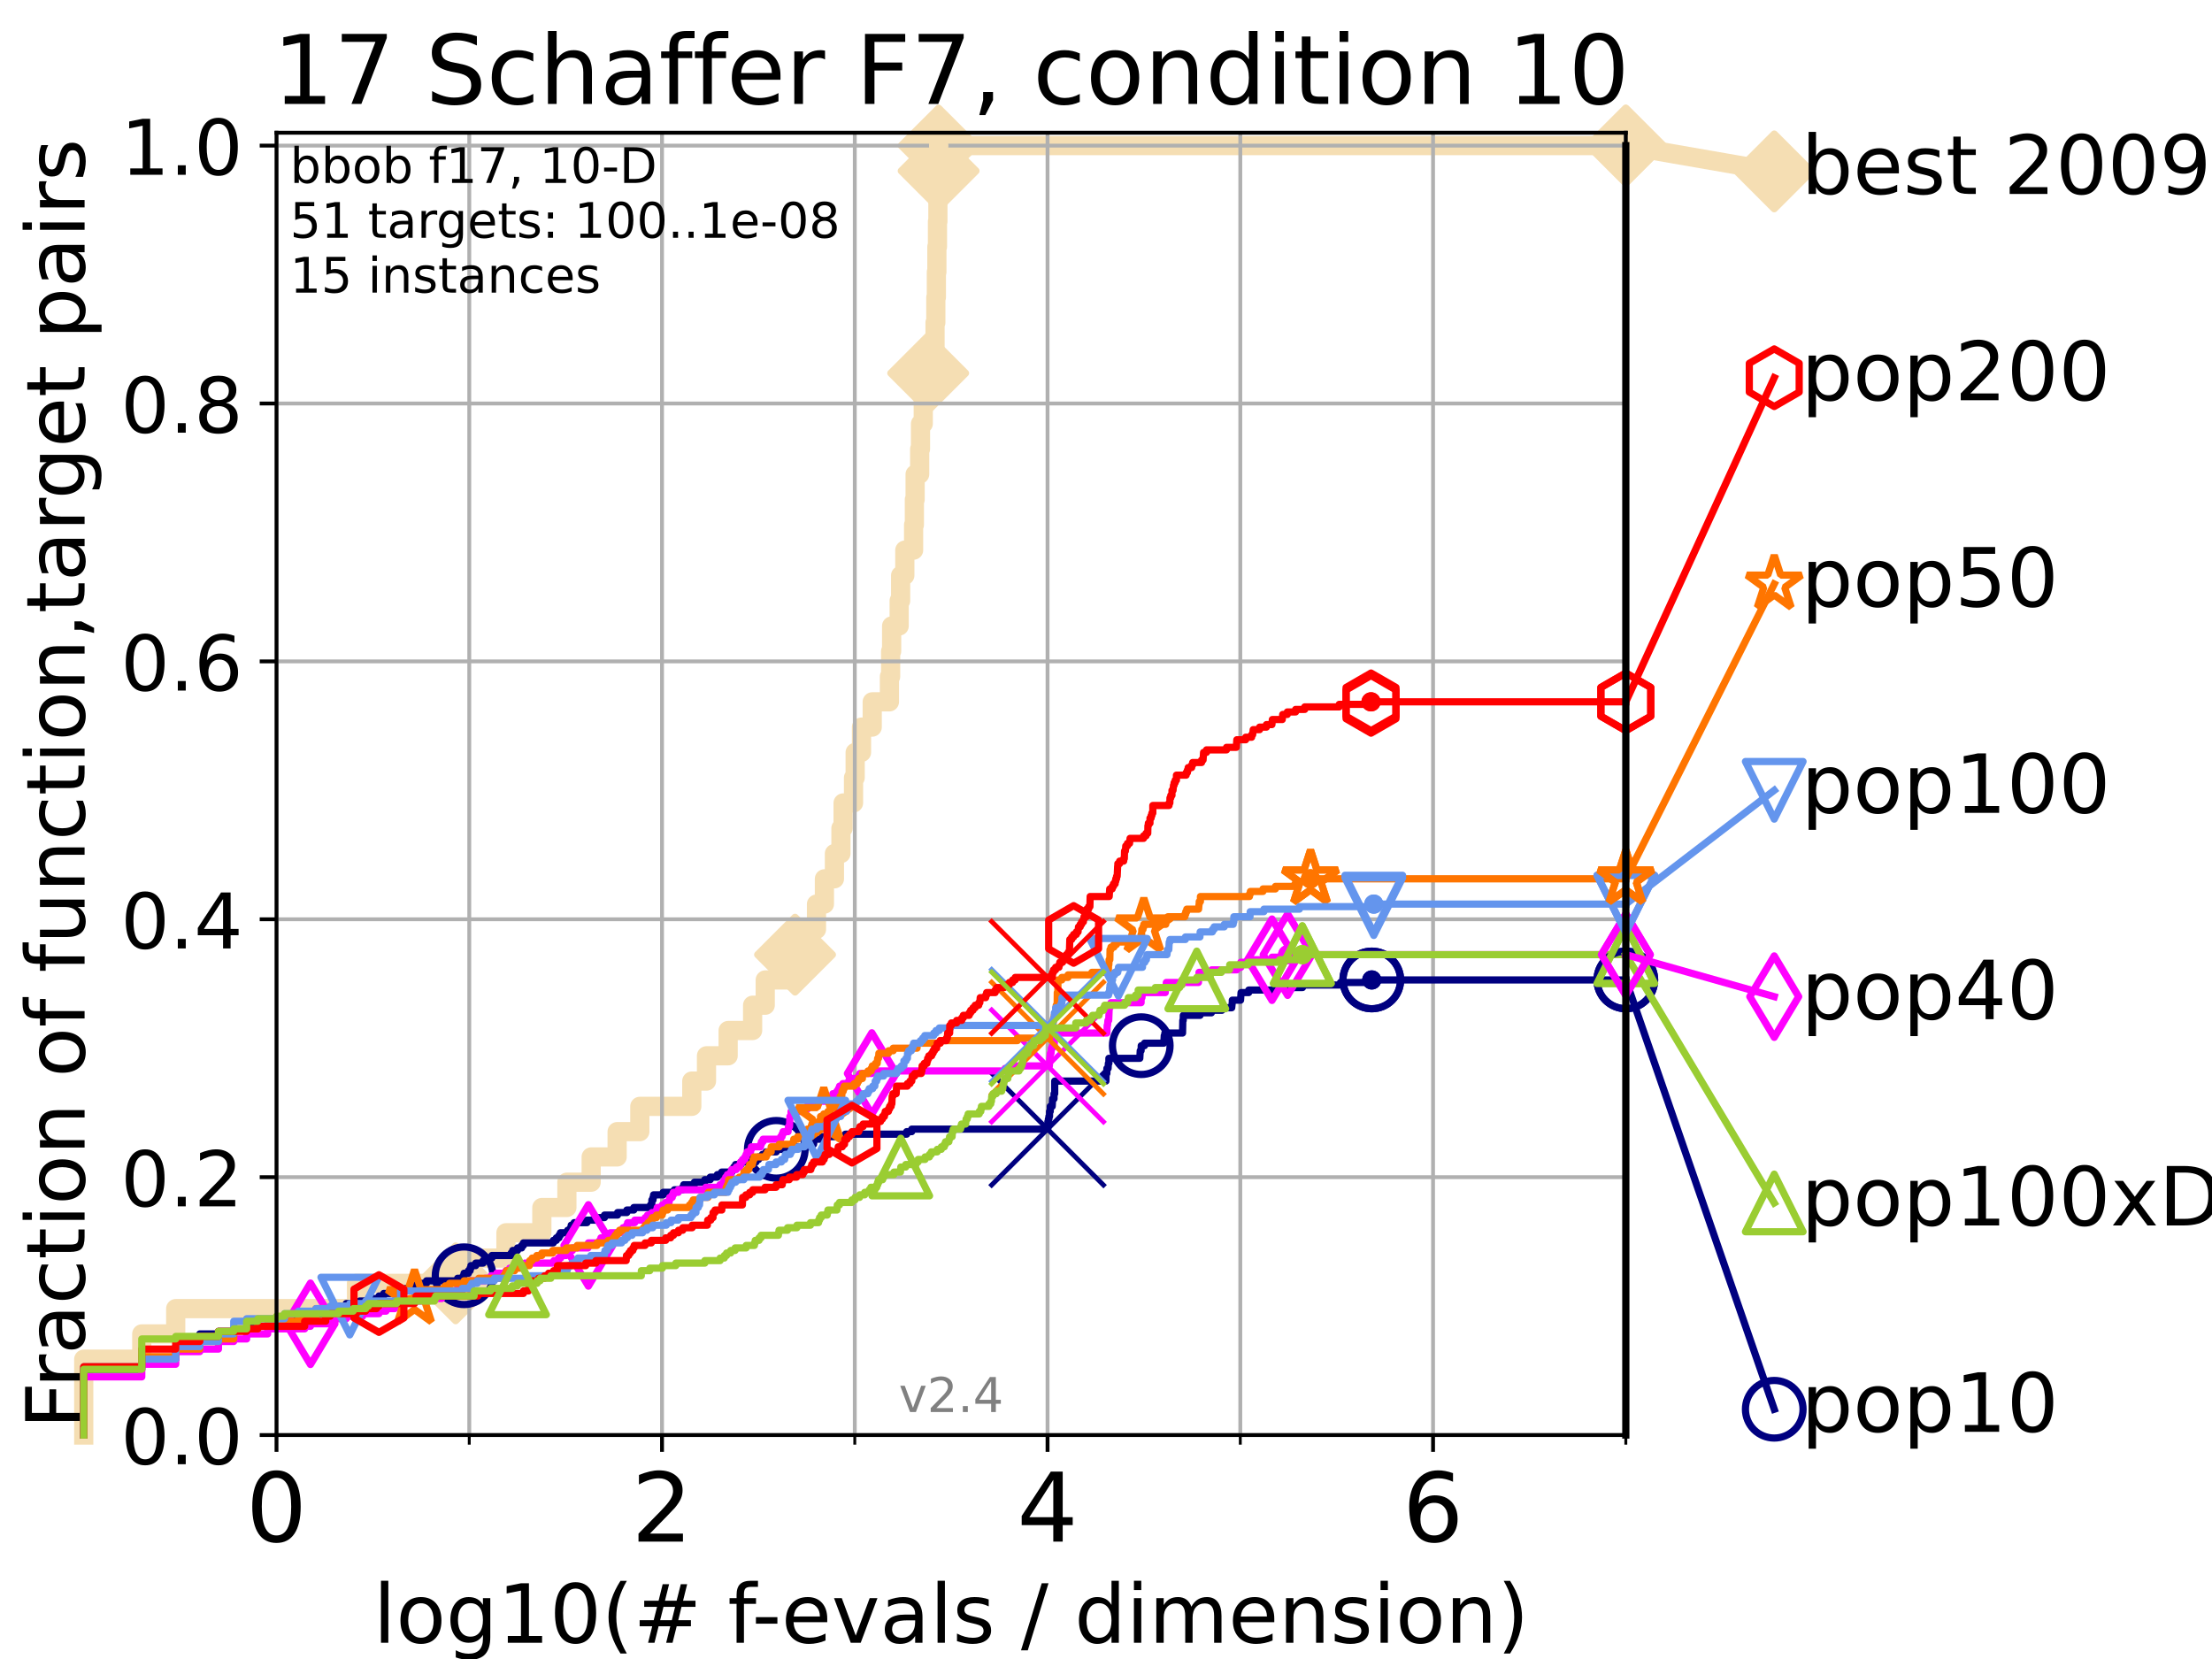 <?xml version="1.0" encoding="utf-8" standalone="no"?>
<!DOCTYPE svg PUBLIC "-//W3C//DTD SVG 1.1//EN"
  "http://www.w3.org/Graphics/SVG/1.1/DTD/svg11.dtd">
<!-- Created with matplotlib (https://matplotlib.org/) -->
<svg height="345.6pt" version="1.1" viewBox="0 0 460.8 345.6" width="460.8pt" xmlns="http://www.w3.org/2000/svg" xmlns:xlink="http://www.w3.org/1999/xlink">
 <defs>
  <style type="text/css">*{stroke-linecap:butt;stroke-linejoin:round;}</style>
 </defs>
 <g id="figure_1">
  <g id="patch_1">
   <path d="M 0 345.6 
L 460.8 345.6 
L 460.8 0 
L 0 0 
z
" style="fill:#ffffff;"/>
  </g>
  <g id="axes_1">
   <g id="patch_2">
    <path d="M 57.6 298.944 
L 338.688 298.944 
L 338.688 27.648 
L 57.6 27.648 
z
" style="fill:#ffffff;"/>
   </g>
   <g id="line2d_1">
    <path d="M 17.445 298.944 
L 17.445 283.143 
L 29.533 283.143 
L 29.533 277.877 
L 36.604 277.877 
L 36.604 272.61 
L 74.263 272.61 
L 74.263 267.343 
L 94.921 267.343 
L 94.921 262.076 
L 105.398 262.076 
L 105.398 256.809 
L 112.877 256.809 
L 112.877 251.542 
L 118.094 251.542 
L 118.094 246.275 
L 123.152 246.275 
L 123.152 241.009 
L 128.561 241.009 
L 128.561 235.742 
L 133.285 235.742 
L 133.285 230.475 
L 144.112 230.475 
L 144.112 225.208 
L 147.175 225.208 
L 147.175 219.941 
L 151.685 219.941 
L 151.685 214.674 
L 156.783 214.674 
L 156.783 209.407 
L 159.411 209.407 
L 159.411 204.141 
L 165.622 204.141 
L 165.622 198.874 
L 167.459 198.874 
L 167.459 193.607 
L 170.089 193.607 
L 170.089 188.34 
L 171.739 188.34 
L 171.739 183.073 
L 173.827 183.073 
L 173.827 177.806 
L 175.183 177.806 
L 175.183 172.539 
L 175.632 172.539 
L 175.632 167.272 
L 177.804 167.272 
L 177.804 162.006 
L 178.146 162.006 
L 178.146 156.739 
L 179.465 156.739 
L 179.465 151.472 
L 181.699 151.472 
L 181.699 146.205 
L 185.283 146.205 
L 185.283 140.938 
L 185.534 140.938 
L 185.534 135.671 
L 185.742 135.671 
L 185.742 130.404 
L 187.312 130.404 
L 187.312 125.138 
L 187.617 125.138 
L 187.617 119.871 
L 188.49 119.871 
L 188.49 114.604 
L 190.319 114.604 
L 190.319 109.337 
L 190.479 109.337 
L 190.479 104.07 
L 190.635 104.07 
L 190.635 98.803 
L 191.583 98.803 
L 191.583 93.536 
L 191.756 93.536 
L 191.756 88.27 
L 192.33 88.27 
L 192.33 83.003 
L 192.561 83.003 
L 192.561 77.736 
L 193.357 77.736 
L 193.357 72.469 
L 194.785 72.469 
L 194.785 67.202 
L 194.95 67.202 
L 194.95 61.935 
L 195.064 61.935 
L 195.064 56.668 
L 195.17 56.668 
L 195.17 51.402 
L 195.291 51.402 
L 195.291 46.135 
L 195.381 46.135 
L 195.381 40.868 
L 195.472 40.868 
L 195.472 35.601 
L 195.535 35.601 
L 195.535 30.334 
L 338.688 30.334 
" style="fill:none;stroke:#f5deb3;stroke-linecap:square;stroke-width:4;"/>
   </g>
   <g id="line2d_2">
    <defs>
     <path d="M -0 7.778 
L 7.778 0 
L 0 -7.778 
L -7.778 -0 
z
" id="mca3860a8ca" style="stroke:#f5deb3;stroke-linejoin:miter;stroke-width:1.5;"/>
    </defs>
    <g>
     <use style="fill:#f5deb3;stroke:#f5deb3;stroke-linejoin:miter;stroke-width:1.5;" x="94.921" xlink:href="#mca3860a8ca" y="267.343"/>
     <use style="fill:#f5deb3;stroke:#f5deb3;stroke-linejoin:miter;stroke-width:1.5;" x="165.622" xlink:href="#mca3860a8ca" y="198.874"/>
     <use style="fill:#f5deb3;stroke:#f5deb3;stroke-linejoin:miter;stroke-width:1.5;" x="193.357" xlink:href="#mca3860a8ca" y="77.736"/>
     <use style="fill:#f5deb3;stroke:#f5deb3;stroke-linejoin:miter;stroke-width:1.5;" x="195.535" xlink:href="#mca3860a8ca" y="35.601"/>
     <use style="fill:#f5deb3;stroke:#f5deb3;stroke-linejoin:miter;stroke-width:1.5;" x="195.535" xlink:href="#mca3860a8ca" y="30.334"/>
     <use style="fill:#f5deb3;stroke:#f5deb3;stroke-linejoin:miter;stroke-width:1.5;" x="338.688" xlink:href="#mca3860a8ca" y="30.334"/>
    </g>
   </g>
   <g id="line2d_3">
    <path style="fill:none;stroke:#f5deb3;stroke-linecap:square;stroke-width:4;"/>
    <g/>
   </g>
   <g id="line2d_4">
    <path d="M 338.688 30.334 
L 369.608 35.706 
" style="fill:none;stroke:#f5deb3;stroke-linecap:square;stroke-width:4;"/>
    <g>
     <use style="fill:#f5deb3;stroke:#f5deb3;stroke-linejoin:miter;stroke-width:1.5;" x="338.688" xlink:href="#mca3860a8ca" y="30.334"/>
     <use style="fill:#f5deb3;stroke:#f5deb3;stroke-linejoin:miter;stroke-width:1.5;" x="369.608" xlink:href="#mca3860a8ca" y="35.706"/>
    </g>
   </g>
   <g id="matplotlib.axis_1">
    <g id="xtick_1">
     <g id="line2d_5">
      <path clip-path="url(#pb9ef193bc4)" d="M 57.6 298.944 
L 57.6 27.648 
" style="fill:none;stroke:#b0b0b0;stroke-linecap:square;stroke-width:0.8;"/>
     </g>
     <g id="line2d_6">
      <defs>
       <path d="M 0 0 
L 0 3.5 
" id="mbb7260781e" style="stroke:#000000;stroke-width:0.8;"/>
      </defs>
      <g>
       <use style="stroke:#000000;stroke-width:0.8;" x="57.6" xlink:href="#mbb7260781e" y="298.944"/>
      </g>
     </g>
     <g id="text_1">
      <!-- 0 -->
      <g transform="translate(51.237 321.141)scale(0.2 -0.2)">
       <defs>
        <path d="M 31.781 66.406 
Q 24.172 66.406 20.328 58.906 
Q 16.5 51.422 16.5 36.375 
Q 16.5 21.391 20.328 13.891 
Q 24.172 6.391 31.781 6.391 
Q 39.453 6.391 43.281 13.891 
Q 47.125 21.391 47.125 36.375 
Q 47.125 51.422 43.281 58.906 
Q 39.453 66.406 31.781 66.406 
z
M 31.781 74.219 
Q 44.047 74.219 50.516 64.516 
Q 56.984 54.828 56.984 36.375 
Q 56.984 17.969 50.516 8.266 
Q 44.047 -1.422 31.781 -1.422 
Q 19.531 -1.422 13.062 8.266 
Q 6.594 17.969 6.594 36.375 
Q 6.594 54.828 13.062 64.516 
Q 19.531 74.219 31.781 74.219 
z
" id="DejaVuSans-48"/>
       </defs>
       <use xlink:href="#DejaVuSans-48"/>
      </g>
     </g>
    </g>
    <g id="xtick_2">
     <g id="line2d_7">
      <path clip-path="url(#pb9ef193bc4)" d="M 137.911 298.944 
L 137.911 27.648 
" style="fill:none;stroke:#b0b0b0;stroke-linecap:square;stroke-width:0.8;"/>
     </g>
     <g id="line2d_8">
      <g>
       <use style="stroke:#000000;stroke-width:0.8;" x="137.911" xlink:href="#mbb7260781e" y="298.944"/>
      </g>
     </g>
     <g id="text_2">
      <!-- 2 -->
      <g transform="translate(131.548 321.141)scale(0.2 -0.2)">
       <defs>
        <path d="M 19.188 8.297 
L 53.609 8.297 
L 53.609 0 
L 7.328 0 
L 7.328 8.297 
Q 12.938 14.109 22.625 23.891 
Q 32.328 33.688 34.812 36.531 
Q 39.547 41.844 41.422 45.531 
Q 43.312 49.219 43.312 52.781 
Q 43.312 58.594 39.234 62.25 
Q 35.156 65.922 28.609 65.922 
Q 23.969 65.922 18.812 64.312 
Q 13.672 62.703 7.812 59.422 
L 7.812 69.391 
Q 13.766 71.781 18.938 73 
Q 24.125 74.219 28.422 74.219 
Q 39.75 74.219 46.484 68.547 
Q 53.219 62.891 53.219 53.422 
Q 53.219 48.922 51.531 44.891 
Q 49.859 40.875 45.406 35.406 
Q 44.188 33.984 37.641 27.219 
Q 31.109 20.453 19.188 8.297 
z
" id="DejaVuSans-50"/>
       </defs>
       <use xlink:href="#DejaVuSans-50"/>
      </g>
     </g>
    </g>
    <g id="xtick_3">
     <g id="line2d_9">
      <path clip-path="url(#pb9ef193bc4)" d="M 218.222 298.944 
L 218.222 27.648 
" style="fill:none;stroke:#b0b0b0;stroke-linecap:square;stroke-width:0.8;"/>
     </g>
     <g id="line2d_10">
      <g>
       <use style="stroke:#000000;stroke-width:0.8;" x="218.222" xlink:href="#mbb7260781e" y="298.944"/>
      </g>
     </g>
     <g id="text_3">
      <!-- 4 -->
      <g transform="translate(211.859 321.141)scale(0.2 -0.2)">
       <defs>
        <path d="M 37.797 64.312 
L 12.891 25.391 
L 37.797 25.391 
z
M 35.203 72.906 
L 47.609 72.906 
L 47.609 25.391 
L 58.016 25.391 
L 58.016 17.188 
L 47.609 17.188 
L 47.609 0 
L 37.797 0 
L 37.797 17.188 
L 4.891 17.188 
L 4.891 26.703 
z
" id="DejaVuSans-52"/>
       </defs>
       <use xlink:href="#DejaVuSans-52"/>
      </g>
     </g>
    </g>
    <g id="xtick_4">
     <g id="line2d_11">
      <path clip-path="url(#pb9ef193bc4)" d="M 298.533 298.944 
L 298.533 27.648 
" style="fill:none;stroke:#b0b0b0;stroke-linecap:square;stroke-width:0.8;"/>
     </g>
     <g id="line2d_12">
      <g>
       <use style="stroke:#000000;stroke-width:0.8;" x="298.533" xlink:href="#mbb7260781e" y="298.944"/>
      </g>
     </g>
     <g id="text_4">
      <!-- 6 -->
      <g transform="translate(292.17 321.141)scale(0.2 -0.2)">
       <defs>
        <path d="M 33.016 40.375 
Q 26.375 40.375 22.484 35.828 
Q 18.609 31.297 18.609 23.391 
Q 18.609 15.531 22.484 10.953 
Q 26.375 6.391 33.016 6.391 
Q 39.656 6.391 43.531 10.953 
Q 47.406 15.531 47.406 23.391 
Q 47.406 31.297 43.531 35.828 
Q 39.656 40.375 33.016 40.375 
z
M 52.594 71.297 
L 52.594 62.312 
Q 48.875 64.062 45.094 64.984 
Q 41.312 65.922 37.594 65.922 
Q 27.828 65.922 22.672 59.328 
Q 17.531 52.734 16.797 39.406 
Q 19.672 43.656 24.016 45.922 
Q 28.375 48.188 33.594 48.188 
Q 44.578 48.188 50.953 41.516 
Q 57.328 34.859 57.328 23.391 
Q 57.328 12.156 50.688 5.359 
Q 44.047 -1.422 33.016 -1.422 
Q 20.359 -1.422 13.672 8.266 
Q 6.984 17.969 6.984 36.375 
Q 6.984 53.656 15.188 63.938 
Q 23.391 74.219 37.203 74.219 
Q 40.922 74.219 44.703 73.484 
Q 48.484 72.75 52.594 71.297 
z
" id="DejaVuSans-54"/>
       </defs>
       <use xlink:href="#DejaVuSans-54"/>
      </g>
     </g>
    </g>
    <g id="xtick_5">
     <g id="line2d_13">
      <path clip-path="url(#pb9ef193bc4)" d="M 97.755 298.944 
L 97.755 27.648 
" style="fill:none;stroke:#b0b0b0;stroke-linecap:square;stroke-width:0.8;"/>
     </g>
     <g id="line2d_14">
      <defs>
       <path d="M 0 0 
L 0 2 
" id="ma8a8165169" style="stroke:#000000;stroke-width:0.6;"/>
      </defs>
      <g>
       <use style="stroke:#000000;stroke-width:0.6;" x="97.755" xlink:href="#ma8a8165169" y="298.944"/>
      </g>
     </g>
    </g>
    <g id="xtick_6">
     <g id="line2d_15">
      <path clip-path="url(#pb9ef193bc4)" d="M 178.066 298.944 
L 178.066 27.648 
" style="fill:none;stroke:#b0b0b0;stroke-linecap:square;stroke-width:0.8;"/>
     </g>
     <g id="line2d_16">
      <g>
       <use style="stroke:#000000;stroke-width:0.6;" x="178.066" xlink:href="#ma8a8165169" y="298.944"/>
      </g>
     </g>
    </g>
    <g id="xtick_7">
     <g id="line2d_17">
      <path clip-path="url(#pb9ef193bc4)" d="M 258.377 298.944 
L 258.377 27.648 
" style="fill:none;stroke:#b0b0b0;stroke-linecap:square;stroke-width:0.8;"/>
     </g>
     <g id="line2d_18">
      <g>
       <use style="stroke:#000000;stroke-width:0.6;" x="258.377" xlink:href="#ma8a8165169" y="298.944"/>
      </g>
     </g>
    </g>
    <g id="xtick_8">
     <g id="line2d_19">
      <path clip-path="url(#pb9ef193bc4)" d="M 338.688 298.944 
L 338.688 27.648 
" style="fill:none;stroke:#b0b0b0;stroke-linecap:square;stroke-width:0.8;"/>
     </g>
     <g id="line2d_20">
      <g>
       <use style="stroke:#000000;stroke-width:0.6;" x="338.688" xlink:href="#ma8a8165169" y="298.944"/>
      </g>
     </g>
    </g>
    <g id="text_5">
     <!-- log10(# f-evals / dimension) -->
     <g transform="translate(77.764 342.218)scale(0.17 -0.17)">
      <defs>
       <path d="M 9.422 75.984 
L 18.406 75.984 
L 18.406 0 
L 9.422 0 
z
" id="DejaVuSans-108"/>
       <path d="M 30.609 48.391 
Q 23.391 48.391 19.188 42.75 
Q 14.984 37.109 14.984 27.297 
Q 14.984 17.484 19.156 11.844 
Q 23.344 6.203 30.609 6.203 
Q 37.797 6.203 41.984 11.859 
Q 46.188 17.531 46.188 27.297 
Q 46.188 37.016 41.984 42.703 
Q 37.797 48.391 30.609 48.391 
z
M 30.609 56 
Q 42.328 56 49.016 48.375 
Q 55.719 40.766 55.719 27.297 
Q 55.719 13.875 49.016 6.219 
Q 42.328 -1.422 30.609 -1.422 
Q 18.844 -1.422 12.172 6.219 
Q 5.516 13.875 5.516 27.297 
Q 5.516 40.766 12.172 48.375 
Q 18.844 56 30.609 56 
z
" id="DejaVuSans-111"/>
       <path d="M 45.406 27.984 
Q 45.406 37.75 41.375 43.109 
Q 37.359 48.484 30.078 48.484 
Q 22.859 48.484 18.828 43.109 
Q 14.797 37.75 14.797 27.984 
Q 14.797 18.266 18.828 12.891 
Q 22.859 7.516 30.078 7.516 
Q 37.359 7.516 41.375 12.891 
Q 45.406 18.266 45.406 27.984 
z
M 54.391 6.781 
Q 54.391 -7.172 48.188 -13.984 
Q 42 -20.797 29.203 -20.797 
Q 24.469 -20.797 20.266 -20.094 
Q 16.062 -19.391 12.109 -17.922 
L 12.109 -9.188 
Q 16.062 -11.328 19.922 -12.344 
Q 23.781 -13.375 27.781 -13.375 
Q 36.625 -13.375 41.016 -8.766 
Q 45.406 -4.156 45.406 5.172 
L 45.406 9.625 
Q 42.625 4.781 38.281 2.391 
Q 33.938 0 27.875 0 
Q 17.828 0 11.672 7.656 
Q 5.516 15.328 5.516 27.984 
Q 5.516 40.672 11.672 48.328 
Q 17.828 56 27.875 56 
Q 33.938 56 38.281 53.609 
Q 42.625 51.219 45.406 46.391 
L 45.406 54.688 
L 54.391 54.688 
z
" id="DejaVuSans-103"/>
       <path d="M 12.406 8.297 
L 28.516 8.297 
L 28.516 63.922 
L 10.984 60.406 
L 10.984 69.391 
L 28.422 72.906 
L 38.281 72.906 
L 38.281 8.297 
L 54.391 8.297 
L 54.391 0 
L 12.406 0 
z
" id="DejaVuSans-49"/>
       <path d="M 31 75.875 
Q 24.469 64.656 21.281 53.656 
Q 18.109 42.672 18.109 31.391 
Q 18.109 20.125 21.312 9.062 
Q 24.516 -2 31 -13.188 
L 23.188 -13.188 
Q 15.875 -1.703 12.234 9.375 
Q 8.594 20.453 8.594 31.391 
Q 8.594 42.281 12.203 53.312 
Q 15.828 64.359 23.188 75.875 
z
" id="DejaVuSans-40"/>
       <path d="M 51.125 44 
L 36.922 44 
L 32.812 27.688 
L 47.125 27.688 
z
M 43.797 71.781 
L 38.719 51.516 
L 52.984 51.516 
L 58.109 71.781 
L 65.922 71.781 
L 60.891 51.516 
L 76.125 51.516 
L 76.125 44 
L 58.984 44 
L 54.984 27.688 
L 70.516 27.688 
L 70.516 20.219 
L 53.078 20.219 
L 48 0 
L 40.188 0 
L 45.219 20.219 
L 30.906 20.219 
L 25.875 0 
L 18.016 0 
L 23.094 20.219 
L 7.719 20.219 
L 7.719 27.688 
L 24.906 27.688 
L 29 44 
L 13.281 44 
L 13.281 51.516 
L 30.906 51.516 
L 35.891 71.781 
z
" id="DejaVuSans-35"/>
       <path id="DejaVuSans-32"/>
       <path d="M 37.109 75.984 
L 37.109 68.5 
L 28.516 68.5 
Q 23.688 68.5 21.797 66.547 
Q 19.922 64.594 19.922 59.516 
L 19.922 54.688 
L 34.719 54.688 
L 34.719 47.703 
L 19.922 47.703 
L 19.922 0 
L 10.891 0 
L 10.891 47.703 
L 2.297 47.703 
L 2.297 54.688 
L 10.891 54.688 
L 10.891 58.5 
Q 10.891 67.625 15.141 71.797 
Q 19.391 75.984 28.609 75.984 
z
" id="DejaVuSans-102"/>
       <path d="M 4.891 31.391 
L 31.203 31.391 
L 31.203 23.391 
L 4.891 23.391 
z
" id="DejaVuSans-45"/>
       <path d="M 56.203 29.594 
L 56.203 25.203 
L 14.891 25.203 
Q 15.484 15.922 20.484 11.062 
Q 25.484 6.203 34.422 6.203 
Q 39.594 6.203 44.453 7.469 
Q 49.312 8.734 54.109 11.281 
L 54.109 2.781 
Q 49.266 0.734 44.188 -0.344 
Q 39.109 -1.422 33.891 -1.422 
Q 20.797 -1.422 13.156 6.188 
Q 5.516 13.812 5.516 26.812 
Q 5.516 40.234 12.766 48.109 
Q 20.016 56 32.328 56 
Q 43.359 56 49.781 48.891 
Q 56.203 41.797 56.203 29.594 
z
M 47.219 32.234 
Q 47.125 39.594 43.094 43.984 
Q 39.062 48.391 32.422 48.391 
Q 24.906 48.391 20.391 44.141 
Q 15.875 39.891 15.188 32.172 
z
" id="DejaVuSans-101"/>
       <path d="M 2.984 54.688 
L 12.5 54.688 
L 29.594 8.797 
L 46.688 54.688 
L 56.203 54.688 
L 35.688 0 
L 23.484 0 
z
" id="DejaVuSans-118"/>
       <path d="M 34.281 27.484 
Q 23.391 27.484 19.188 25 
Q 14.984 22.516 14.984 16.5 
Q 14.984 11.719 18.141 8.906 
Q 21.297 6.109 26.703 6.109 
Q 34.188 6.109 38.703 11.406 
Q 43.219 16.703 43.219 25.484 
L 43.219 27.484 
z
M 52.203 31.203 
L 52.203 0 
L 43.219 0 
L 43.219 8.297 
Q 40.141 3.328 35.547 0.953 
Q 30.953 -1.422 24.312 -1.422 
Q 15.922 -1.422 10.953 3.297 
Q 6 8.016 6 15.922 
Q 6 25.141 12.172 29.828 
Q 18.359 34.516 30.609 34.516 
L 43.219 34.516 
L 43.219 35.406 
Q 43.219 41.609 39.141 45 
Q 35.062 48.391 27.688 48.391 
Q 23 48.391 18.547 47.266 
Q 14.109 46.141 10.016 43.891 
L 10.016 52.203 
Q 14.938 54.109 19.578 55.047 
Q 24.219 56 28.609 56 
Q 40.484 56 46.344 49.844 
Q 52.203 43.703 52.203 31.203 
z
" id="DejaVuSans-97"/>
       <path d="M 44.281 53.078 
L 44.281 44.578 
Q 40.484 46.531 36.375 47.5 
Q 32.281 48.484 27.875 48.484 
Q 21.188 48.484 17.844 46.438 
Q 14.5 44.391 14.5 40.281 
Q 14.5 37.156 16.891 35.375 
Q 19.281 33.594 26.516 31.984 
L 29.594 31.297 
Q 39.156 29.25 43.188 25.516 
Q 47.219 21.781 47.219 15.094 
Q 47.219 7.469 41.188 3.016 
Q 35.156 -1.422 24.609 -1.422 
Q 20.219 -1.422 15.453 -0.562 
Q 10.688 0.297 5.422 2 
L 5.422 11.281 
Q 10.406 8.688 15.234 7.391 
Q 20.062 6.109 24.812 6.109 
Q 31.156 6.109 34.562 8.281 
Q 37.984 10.453 37.984 14.406 
Q 37.984 18.062 35.516 20.016 
Q 33.062 21.969 24.703 23.781 
L 21.578 24.516 
Q 13.234 26.266 9.516 29.906 
Q 5.812 33.547 5.812 39.891 
Q 5.812 47.609 11.281 51.797 
Q 16.75 56 26.812 56 
Q 31.781 56 36.172 55.266 
Q 40.578 54.547 44.281 53.078 
z
" id="DejaVuSans-115"/>
       <path d="M 25.391 72.906 
L 33.688 72.906 
L 8.297 -9.281 
L 0 -9.281 
z
" id="DejaVuSans-47"/>
       <path d="M 45.406 46.391 
L 45.406 75.984 
L 54.391 75.984 
L 54.391 0 
L 45.406 0 
L 45.406 8.203 
Q 42.578 3.328 38.25 0.953 
Q 33.938 -1.422 27.875 -1.422 
Q 17.969 -1.422 11.734 6.484 
Q 5.516 14.406 5.516 27.297 
Q 5.516 40.188 11.734 48.094 
Q 17.969 56 27.875 56 
Q 33.938 56 38.25 53.625 
Q 42.578 51.266 45.406 46.391 
z
M 14.797 27.297 
Q 14.797 17.391 18.875 11.75 
Q 22.953 6.109 30.078 6.109 
Q 37.203 6.109 41.297 11.75 
Q 45.406 17.391 45.406 27.297 
Q 45.406 37.203 41.297 42.844 
Q 37.203 48.484 30.078 48.484 
Q 22.953 48.484 18.875 42.844 
Q 14.797 37.203 14.797 27.297 
z
" id="DejaVuSans-100"/>
       <path d="M 9.422 54.688 
L 18.406 54.688 
L 18.406 0 
L 9.422 0 
z
M 9.422 75.984 
L 18.406 75.984 
L 18.406 64.594 
L 9.422 64.594 
z
" id="DejaVuSans-105"/>
       <path d="M 52 44.188 
Q 55.375 50.25 60.062 53.125 
Q 64.75 56 71.094 56 
Q 79.641 56 84.281 50.016 
Q 88.922 44.047 88.922 33.016 
L 88.922 0 
L 79.891 0 
L 79.891 32.719 
Q 79.891 40.578 77.094 44.375 
Q 74.312 48.188 68.609 48.188 
Q 61.625 48.188 57.562 43.547 
Q 53.516 38.922 53.516 30.906 
L 53.516 0 
L 44.484 0 
L 44.484 32.719 
Q 44.484 40.625 41.703 44.406 
Q 38.922 48.188 33.109 48.188 
Q 26.219 48.188 22.156 43.531 
Q 18.109 38.875 18.109 30.906 
L 18.109 0 
L 9.078 0 
L 9.078 54.688 
L 18.109 54.688 
L 18.109 46.188 
Q 21.188 51.219 25.484 53.609 
Q 29.781 56 35.688 56 
Q 41.656 56 45.828 52.969 
Q 50 49.953 52 44.188 
z
" id="DejaVuSans-109"/>
       <path d="M 54.891 33.016 
L 54.891 0 
L 45.906 0 
L 45.906 32.719 
Q 45.906 40.484 42.875 44.328 
Q 39.844 48.188 33.797 48.188 
Q 26.516 48.188 22.312 43.547 
Q 18.109 38.922 18.109 30.906 
L 18.109 0 
L 9.078 0 
L 9.078 54.688 
L 18.109 54.688 
L 18.109 46.188 
Q 21.344 51.125 25.703 53.562 
Q 30.078 56 35.797 56 
Q 45.219 56 50.047 50.172 
Q 54.891 44.344 54.891 33.016 
z
" id="DejaVuSans-110"/>
       <path d="M 8.016 75.875 
L 15.828 75.875 
Q 23.141 64.359 26.781 53.312 
Q 30.422 42.281 30.422 31.391 
Q 30.422 20.453 26.781 9.375 
Q 23.141 -1.703 15.828 -13.188 
L 8.016 -13.188 
Q 14.5 -2 17.703 9.062 
Q 20.906 20.125 20.906 31.391 
Q 20.906 42.672 17.703 53.656 
Q 14.5 64.656 8.016 75.875 
z
" id="DejaVuSans-41"/>
      </defs>
      <use xlink:href="#DejaVuSans-108"/>
      <use x="27.783" xlink:href="#DejaVuSans-111"/>
      <use x="88.965" xlink:href="#DejaVuSans-103"/>
      <use x="152.441" xlink:href="#DejaVuSans-49"/>
      <use x="216.064" xlink:href="#DejaVuSans-48"/>
      <use x="279.688" xlink:href="#DejaVuSans-40"/>
      <use x="318.701" xlink:href="#DejaVuSans-35"/>
      <use x="402.49" xlink:href="#DejaVuSans-32"/>
      <use x="434.277" xlink:href="#DejaVuSans-102"/>
      <use x="463.982" xlink:href="#DejaVuSans-45"/>
      <use x="500.066" xlink:href="#DejaVuSans-101"/>
      <use x="561.59" xlink:href="#DejaVuSans-118"/>
      <use x="620.77" xlink:href="#DejaVuSans-97"/>
      <use x="682.049" xlink:href="#DejaVuSans-108"/>
      <use x="709.832" xlink:href="#DejaVuSans-115"/>
      <use x="761.932" xlink:href="#DejaVuSans-32"/>
      <use x="793.719" xlink:href="#DejaVuSans-47"/>
      <use x="827.41" xlink:href="#DejaVuSans-32"/>
      <use x="859.197" xlink:href="#DejaVuSans-100"/>
      <use x="922.674" xlink:href="#DejaVuSans-105"/>
      <use x="950.457" xlink:href="#DejaVuSans-109"/>
      <use x="1047.869" xlink:href="#DejaVuSans-101"/>
      <use x="1109.393" xlink:href="#DejaVuSans-110"/>
      <use x="1172.771" xlink:href="#DejaVuSans-115"/>
      <use x="1224.871" xlink:href="#DejaVuSans-105"/>
      <use x="1252.654" xlink:href="#DejaVuSans-111"/>
      <use x="1313.836" xlink:href="#DejaVuSans-110"/>
      <use x="1377.215" xlink:href="#DejaVuSans-41"/>
     </g>
    </g>
   </g>
   <g id="matplotlib.axis_2">
    <g id="ytick_1">
     <g id="line2d_21">
      <path clip-path="url(#pb9ef193bc4)" d="M 57.6 298.944 
L 338.688 298.944 
" style="fill:none;stroke:#b0b0b0;stroke-linecap:square;stroke-width:0.8;"/>
     </g>
     <g id="line2d_22">
      <defs>
       <path d="M 0 0 
L -3.5 0 
" id="m8cca062944" style="stroke:#000000;stroke-width:0.8;"/>
      </defs>
      <g>
       <use style="stroke:#000000;stroke-width:0.8;" x="57.6" xlink:href="#m8cca062944" y="298.944"/>
      </g>
     </g>
     <g id="text_6">
      <!-- 0.0 -->
      <g transform="translate(25.155 305.023)scale(0.16 -0.16)">
       <defs>
        <path d="M 10.688 12.406 
L 21 12.406 
L 21 0 
L 10.688 0 
z
" id="DejaVuSans-46"/>
       </defs>
       <use xlink:href="#DejaVuSans-48"/>
       <use x="63.623" xlink:href="#DejaVuSans-46"/>
       <use x="95.41" xlink:href="#DejaVuSans-48"/>
      </g>
     </g>
    </g>
    <g id="ytick_2">
     <g id="line2d_23">
      <path clip-path="url(#pb9ef193bc4)" d="M 57.6 245.222 
L 338.688 245.222 
" style="fill:none;stroke:#b0b0b0;stroke-linecap:square;stroke-width:0.8;"/>
     </g>
     <g id="line2d_24">
      <g>
       <use style="stroke:#000000;stroke-width:0.8;" x="57.6" xlink:href="#m8cca062944" y="245.222"/>
      </g>
     </g>
     <g id="text_7">
      <!-- 0.2 -->
      <g transform="translate(25.155 251.301)scale(0.16 -0.16)">
       <use xlink:href="#DejaVuSans-48"/>
       <use x="63.623" xlink:href="#DejaVuSans-46"/>
       <use x="95.41" xlink:href="#DejaVuSans-50"/>
      </g>
     </g>
    </g>
    <g id="ytick_3">
     <g id="line2d_25">
      <path clip-path="url(#pb9ef193bc4)" d="M 57.6 191.5 
L 338.688 191.5 
" style="fill:none;stroke:#b0b0b0;stroke-linecap:square;stroke-width:0.8;"/>
     </g>
     <g id="line2d_26">
      <g>
       <use style="stroke:#000000;stroke-width:0.8;" x="57.6" xlink:href="#m8cca062944" y="191.5"/>
      </g>
     </g>
     <g id="text_8">
      <!-- 0.4 -->
      <g transform="translate(25.155 197.579)scale(0.16 -0.16)">
       <use xlink:href="#DejaVuSans-48"/>
       <use x="63.623" xlink:href="#DejaVuSans-46"/>
       <use x="95.41" xlink:href="#DejaVuSans-52"/>
      </g>
     </g>
    </g>
    <g id="ytick_4">
     <g id="line2d_27">
      <path clip-path="url(#pb9ef193bc4)" d="M 57.6 137.778 
L 338.688 137.778 
" style="fill:none;stroke:#b0b0b0;stroke-linecap:square;stroke-width:0.8;"/>
     </g>
     <g id="line2d_28">
      <g>
       <use style="stroke:#000000;stroke-width:0.8;" x="57.6" xlink:href="#m8cca062944" y="137.778"/>
      </g>
     </g>
     <g id="text_9">
      <!-- 0.6 -->
      <g transform="translate(25.155 143.857)scale(0.16 -0.16)">
       <use xlink:href="#DejaVuSans-48"/>
       <use x="63.623" xlink:href="#DejaVuSans-46"/>
       <use x="95.41" xlink:href="#DejaVuSans-54"/>
      </g>
     </g>
    </g>
    <g id="ytick_5">
     <g id="line2d_29">
      <path clip-path="url(#pb9ef193bc4)" d="M 57.6 84.056 
L 338.688 84.056 
" style="fill:none;stroke:#b0b0b0;stroke-linecap:square;stroke-width:0.8;"/>
     </g>
     <g id="line2d_30">
      <g>
       <use style="stroke:#000000;stroke-width:0.8;" x="57.6" xlink:href="#m8cca062944" y="84.056"/>
      </g>
     </g>
     <g id="text_10">
      <!-- 0.8 -->
      <g transform="translate(25.155 90.135)scale(0.16 -0.16)">
       <defs>
        <path d="M 31.781 34.625 
Q 24.75 34.625 20.719 30.859 
Q 16.703 27.094 16.703 20.516 
Q 16.703 13.922 20.719 10.156 
Q 24.75 6.391 31.781 6.391 
Q 38.812 6.391 42.859 10.172 
Q 46.922 13.969 46.922 20.516 
Q 46.922 27.094 42.891 30.859 
Q 38.875 34.625 31.781 34.625 
z
M 21.922 38.812 
Q 15.578 40.375 12.031 44.719 
Q 8.5 49.078 8.5 55.328 
Q 8.5 64.062 14.719 69.141 
Q 20.953 74.219 31.781 74.219 
Q 42.672 74.219 48.875 69.141 
Q 55.078 64.062 55.078 55.328 
Q 55.078 49.078 51.531 44.719 
Q 48 40.375 41.703 38.812 
Q 48.828 37.156 52.797 32.312 
Q 56.781 27.484 56.781 20.516 
Q 56.781 9.906 50.312 4.234 
Q 43.844 -1.422 31.781 -1.422 
Q 19.734 -1.422 13.25 4.234 
Q 6.781 9.906 6.781 20.516 
Q 6.781 27.484 10.781 32.312 
Q 14.797 37.156 21.922 38.812 
z
M 18.312 54.391 
Q 18.312 48.734 21.844 45.562 
Q 25.391 42.391 31.781 42.391 
Q 38.141 42.391 41.719 45.562 
Q 45.312 48.734 45.312 54.391 
Q 45.312 60.062 41.719 63.234 
Q 38.141 66.406 31.781 66.406 
Q 25.391 66.406 21.844 63.234 
Q 18.312 60.062 18.312 54.391 
z
" id="DejaVuSans-56"/>
       </defs>
       <use xlink:href="#DejaVuSans-48"/>
       <use x="63.623" xlink:href="#DejaVuSans-46"/>
       <use x="95.41" xlink:href="#DejaVuSans-56"/>
      </g>
     </g>
    </g>
    <g id="ytick_6">
     <g id="line2d_31">
      <path clip-path="url(#pb9ef193bc4)" d="M 57.6 30.334 
L 338.688 30.334 
" style="fill:none;stroke:#b0b0b0;stroke-linecap:square;stroke-width:0.8;"/>
     </g>
     <g id="line2d_32">
      <g>
       <use style="stroke:#000000;stroke-width:0.8;" x="57.6" xlink:href="#m8cca062944" y="30.334"/>
      </g>
     </g>
     <g id="text_11">
      <!-- 1.0 -->
      <g transform="translate(25.155 36.413)scale(0.16 -0.16)">
       <use xlink:href="#DejaVuSans-49"/>
       <use x="63.623" xlink:href="#DejaVuSans-46"/>
       <use x="95.41" xlink:href="#DejaVuSans-48"/>
      </g>
     </g>
    </g>
    <g id="text_12">
     <!-- Fraction of function,target pairs -->
     <g transform="translate(17.62 297.681)rotate(-90)scale(0.17 -0.17)">
      <defs>
       <path d="M 9.812 72.906 
L 51.703 72.906 
L 51.703 64.594 
L 19.672 64.594 
L 19.672 43.109 
L 48.578 43.109 
L 48.578 34.812 
L 19.672 34.812 
L 19.672 0 
L 9.812 0 
z
" id="DejaVuSans-70"/>
       <path d="M 41.109 46.297 
Q 39.594 47.172 37.812 47.578 
Q 36.031 48 33.891 48 
Q 26.266 48 22.188 43.047 
Q 18.109 38.094 18.109 28.812 
L 18.109 0 
L 9.078 0 
L 9.078 54.688 
L 18.109 54.688 
L 18.109 46.188 
Q 20.953 51.172 25.484 53.578 
Q 30.031 56 36.531 56 
Q 37.453 56 38.578 55.875 
Q 39.703 55.766 41.062 55.516 
z
" id="DejaVuSans-114"/>
       <path d="M 48.781 52.594 
L 48.781 44.188 
Q 44.969 46.297 41.141 47.344 
Q 37.312 48.391 33.406 48.391 
Q 24.656 48.391 19.812 42.844 
Q 14.984 37.312 14.984 27.297 
Q 14.984 17.281 19.812 11.734 
Q 24.656 6.203 33.406 6.203 
Q 37.312 6.203 41.141 7.25 
Q 44.969 8.297 48.781 10.406 
L 48.781 2.094 
Q 45.016 0.344 40.984 -0.531 
Q 36.969 -1.422 32.422 -1.422 
Q 20.062 -1.422 12.781 6.344 
Q 5.516 14.109 5.516 27.297 
Q 5.516 40.672 12.859 48.328 
Q 20.219 56 33.016 56 
Q 37.156 56 41.109 55.141 
Q 45.062 54.297 48.781 52.594 
z
" id="DejaVuSans-99"/>
       <path d="M 18.312 70.219 
L 18.312 54.688 
L 36.812 54.688 
L 36.812 47.703 
L 18.312 47.703 
L 18.312 18.016 
Q 18.312 11.328 20.141 9.422 
Q 21.969 7.516 27.594 7.516 
L 36.812 7.516 
L 36.812 0 
L 27.594 0 
Q 17.188 0 13.234 3.875 
Q 9.281 7.766 9.281 18.016 
L 9.281 47.703 
L 2.688 47.703 
L 2.688 54.688 
L 9.281 54.688 
L 9.281 70.219 
z
" id="DejaVuSans-116"/>
       <path d="M 8.5 21.578 
L 8.5 54.688 
L 17.484 54.688 
L 17.484 21.922 
Q 17.484 14.156 20.5 10.266 
Q 23.531 6.391 29.594 6.391 
Q 36.859 6.391 41.078 11.031 
Q 45.312 15.672 45.312 23.688 
L 45.312 54.688 
L 54.297 54.688 
L 54.297 0 
L 45.312 0 
L 45.312 8.406 
Q 42.047 3.422 37.719 1 
Q 33.406 -1.422 27.688 -1.422 
Q 18.266 -1.422 13.375 4.438 
Q 8.5 10.297 8.5 21.578 
z
M 31.109 56 
z
" id="DejaVuSans-117"/>
       <path d="M 11.719 12.406 
L 22.016 12.406 
L 22.016 4 
L 14.016 -11.625 
L 7.719 -11.625 
L 11.719 4 
z
" id="DejaVuSans-44"/>
       <path d="M 18.109 8.203 
L 18.109 -20.797 
L 9.078 -20.797 
L 9.078 54.688 
L 18.109 54.688 
L 18.109 46.391 
Q 20.953 51.266 25.266 53.625 
Q 29.594 56 35.594 56 
Q 45.562 56 51.781 48.094 
Q 58.016 40.188 58.016 27.297 
Q 58.016 14.406 51.781 6.484 
Q 45.562 -1.422 35.594 -1.422 
Q 29.594 -1.422 25.266 0.953 
Q 20.953 3.328 18.109 8.203 
z
M 48.688 27.297 
Q 48.688 37.203 44.609 42.844 
Q 40.531 48.484 33.406 48.484 
Q 26.266 48.484 22.188 42.844 
Q 18.109 37.203 18.109 27.297 
Q 18.109 17.391 22.188 11.75 
Q 26.266 6.109 33.406 6.109 
Q 40.531 6.109 44.609 11.75 
Q 48.688 17.391 48.688 27.297 
z
" id="DejaVuSans-112"/>
      </defs>
      <use xlink:href="#DejaVuSans-70"/>
      <use x="50.27" xlink:href="#DejaVuSans-114"/>
      <use x="91.383" xlink:href="#DejaVuSans-97"/>
      <use x="152.662" xlink:href="#DejaVuSans-99"/>
      <use x="207.643" xlink:href="#DejaVuSans-116"/>
      <use x="246.852" xlink:href="#DejaVuSans-105"/>
      <use x="274.635" xlink:href="#DejaVuSans-111"/>
      <use x="335.816" xlink:href="#DejaVuSans-110"/>
      <use x="399.195" xlink:href="#DejaVuSans-32"/>
      <use x="430.982" xlink:href="#DejaVuSans-111"/>
      <use x="492.164" xlink:href="#DejaVuSans-102"/>
      <use x="527.369" xlink:href="#DejaVuSans-32"/>
      <use x="559.156" xlink:href="#DejaVuSans-102"/>
      <use x="594.361" xlink:href="#DejaVuSans-117"/>
      <use x="657.74" xlink:href="#DejaVuSans-110"/>
      <use x="721.119" xlink:href="#DejaVuSans-99"/>
      <use x="776.1" xlink:href="#DejaVuSans-116"/>
      <use x="815.309" xlink:href="#DejaVuSans-105"/>
      <use x="843.092" xlink:href="#DejaVuSans-111"/>
      <use x="904.273" xlink:href="#DejaVuSans-110"/>
      <use x="967.652" xlink:href="#DejaVuSans-44"/>
      <use x="999.439" xlink:href="#DejaVuSans-116"/>
      <use x="1038.648" xlink:href="#DejaVuSans-97"/>
      <use x="1099.928" xlink:href="#DejaVuSans-114"/>
      <use x="1139.291" xlink:href="#DejaVuSans-103"/>
      <use x="1202.768" xlink:href="#DejaVuSans-101"/>
      <use x="1264.291" xlink:href="#DejaVuSans-116"/>
      <use x="1303.5" xlink:href="#DejaVuSans-32"/>
      <use x="1335.287" xlink:href="#DejaVuSans-112"/>
      <use x="1398.764" xlink:href="#DejaVuSans-97"/>
      <use x="1460.043" xlink:href="#DejaVuSans-105"/>
      <use x="1487.826" xlink:href="#DejaVuSans-114"/>
      <use x="1528.939" xlink:href="#DejaVuSans-115"/>
     </g>
    </g>
   </g>
   <g id="line2d_33">
    <defs>
     <path d="M 0 1.5 
C 0.398 1.5 0.779 1.342 1.061 1.061 
C 1.342 0.779 1.5 0.398 1.5 0 
C 1.5 -0.398 1.342 -0.779 1.061 -1.061 
C 0.779 -1.342 0.398 -1.5 0 -1.5 
C -0.398 -1.5 -0.779 -1.342 -1.061 -1.061 
C -1.342 -0.779 -1.5 -0.398 -1.5 0 
C -1.5 0.398 -1.342 0.779 -1.061 1.061 
C -0.779 1.342 -0.398 1.5 0 1.5 
z
" id="mb4c5c84c03" style="stroke:#f5deb3;"/>
    </defs>
    <g>
     <use style="fill:#f5deb3;stroke:#f5deb3;" x="195.535" xlink:href="#mb4c5c84c03" y="30.334"/>
     <use style="fill:#f5deb3;stroke:#f5deb3;" x="195.535" xlink:href="#mb4c5c84c03" y="30.334"/>
    </g>
   </g>
   <g id="line2d_34">
    <defs>
     <path d="M 0 1.5 
C 0.398 1.5 0.779 1.342 1.061 1.061 
C 1.342 0.779 1.5 0.398 1.5 0 
C 1.5 -0.398 1.342 -0.779 1.061 -1.061 
C 0.779 -1.342 0.398 -1.5 0 -1.5 
C -0.398 -1.5 -0.779 -1.342 -1.061 -1.061 
C -1.342 -0.779 -1.5 -0.398 -1.5 0 
C -1.5 0.398 -1.342 0.779 -1.061 1.061 
C -0.779 1.342 -0.398 1.5 0 1.5 
z
" id="m7a3b772b1f" style="stroke:#000080;"/>
    </defs>
    <g>
     <use style="fill:#000080;stroke:#000080;" x="285.765" xlink:href="#m7a3b772b1f" y="204.141"/>
     <use style="fill:#000080;stroke:#000080;" x="285.765" xlink:href="#m7a3b772b1f" y="204.141"/>
    </g>
   </g>
   <g id="line2d_35">
    <path d="M 17.445 298.944 
L 17.445 285.25 
L 29.533 285.25 
L 29.533 283.143 
L 36.604 283.143 
L 36.604 280.51 
L 41.621 280.51 
L 41.621 277.877 
L 45.512 277.877 
L 45.512 277.35 
L 48.692 277.35 
L 48.692 276.823 
L 51.38 276.823 
L 51.38 276.296 
L 57.6 276.296 
L 57.6 275.77 
L 59.262 275.77 
L 59.262 274.716 
L 63.468 274.716 
L 63.468 274.19 
L 64.671 274.19 
L 64.671 273.663 
L 67.851 273.663 
L 67.851 272.61 
L 70.539 272.61 
L 70.539 272.083 
L 72.125 272.083 
L 72.125 271.556 
L 74.922 271.556 
L 74.922 271.03 
L 77.331 271.03 
L 77.331 270.503 
L 78.942 270.503 
L 78.942 269.976 
L 79.939 269.976 
L 79.939 269.45 
L 83.438 269.45 
L 83.438 268.923 
L 84.588 268.923 
L 84.588 268.396 
L 85.315 268.396 
L 85.315 267.87 
L 87.01 267.87 
L 87.01 267.343 
L 88.847 267.343 
L 88.847 266.816 
L 95.327 266.816 
L 95.327 266.289 
L 96.49 266.289 
L 96.49 265.763 
L 96.676 265.763 
L 96.676 265.236 
L 97.58 265.236 
L 97.58 264.709 
L 97.929 264.709 
L 97.929 264.183 
L 98.101 264.183 
L 98.101 263.656 
L 99.098 263.656 
L 99.098 263.129 
L 100.642 263.129 
L 100.642 262.603 
L 101.223 262.603 
L 101.223 262.076 
L 102.465 262.076 
L 102.465 261.549 
L 106.489 261.549 
L 106.489 261.023 
L 106.803 261.023 
L 106.803 260.496 
L 107.811 260.496 
L 107.811 259.969 
L 108.671 259.969 
L 108.671 259.443 
L 109.04 259.443 
L 109.04 258.916 
L 115.27 258.916 
L 115.27 258.389 
L 115.897 258.389 
L 115.897 257.862 
L 116.443 257.862 
L 116.443 257.336 
L 116.739 257.336 
L 116.739 256.809 
L 118.257 256.809 
L 118.257 256.282 
L 118.839 256.282 
L 118.839 255.756 
L 118.994 255.756 
L 118.994 255.229 
L 119.603 255.229 
L 119.603 254.702 
L 122.277 254.702 
L 122.277 254.176 
L 124.293 254.176 
L 124.293 253.649 
L 125.927 253.649 
L 125.927 253.122 
L 128.65 253.122 
L 128.65 252.596 
L 130.585 252.596 
L 130.585 252.069 
L 132.036 252.069 
L 132.036 251.542 
L 135.502 251.542 
L 135.502 251.016 
L 135.78 251.016 
L 135.8 249.962 
L 136.035 249.962 
L 136.035 249.436 
L 136.151 249.436 
L 136.151 248.909 
L 138.153 248.909 
L 138.153 248.382 
L 140.484 248.382 
L 140.484 247.855 
L 142.202 247.855 
L 142.202 247.329 
L 142.433 247.329 
L 142.433 246.802 
L 144.653 246.802 
L 144.653 246.275 
L 146.812 246.275 
L 146.812 245.749 
L 147.957 245.749 
L 147.957 245.222 
L 149.432 245.222 
L 149.432 244.695 
L 150.327 244.695 
L 150.327 244.169 
L 152.482 244.169 
L 152.482 243.642 
L 152.863 243.642 
L 152.863 243.115 
L 153.236 243.115 
L 153.236 242.589 
L 154.358 242.589 
L 154.358 242.062 
L 157.489 242.062 
L 157.489 241.535 
L 158.026 241.535 
L 158.026 241.009 
L 158.832 241.009 
L 158.832 240.482 
L 159.588 240.482 
L 159.588 239.955 
L 161.717 239.955 
L 161.717 239.428 
L 165.555 239.428 
L 165.555 238.902 
L 168.373 238.902 
L 168.373 238.375 
L 169.486 238.375 
L 169.597 237.322 
L 171.312 237.322 
L 171.312 236.795 
L 176.102 236.795 
L 176.102 236.268 
L 188.879 236.268 
L 188.879 235.742 
L 189.929 235.742 
L 189.929 235.215 
L 218.273 235.215 
L 218.293 233.635 
L 218.398 233.635 
L 218.398 233.108 
L 218.51 233.108 
L 218.51 232.582 
L 218.637 232.582 
L 218.637 231.528 
L 218.791 231.528 
L 218.791 230.475 
L 219.194 230.475 
L 219.283 228.895 
L 219.571 228.895 
L 219.571 227.841 
L 219.714 227.841 
L 219.714 225.208 
L 230.388 225.208 
L 230.428 223.628 
L 230.584 223.628 
L 230.584 222.575 
L 230.838 222.575 
L 230.892 221.521 
L 230.997 221.521 
L 230.997 220.468 
L 237.44 220.468 
L 237.529 218.888 
L 237.711 218.888 
L 237.742 217.834 
L 238.429 217.834 
L 238.429 217.308 
L 242.442 217.308 
L 242.535 215.728 
L 242.669 215.728 
L 242.669 215.201 
L 246.347 215.201 
L 246.399 212.567 
L 246.488 212.567 
L 246.502 211.514 
L 250.001 211.514 
L 250.001 210.987 
L 252.356 210.987 
L 252.356 210.461 
L 254.542 210.461 
L 254.542 209.934 
L 256.589 209.934 
L 256.695 208.881 
L 256.712 208.881 
L 256.712 208.354 
L 258.432 208.354 
L 258.532 206.774 
L 260.13 206.774 
L 260.13 206.247 
L 265.541 206.247 
L 265.541 205.721 
L 271.342 205.721 
L 271.342 205.194 
L 279.245 205.194 
L 279.245 204.667 
L 285.765 204.667 
L 285.765 204.141 
L 338.688 204.141 
L 338.688 204.141 
" style="fill:none;stroke:#000080;stroke-linecap:square;stroke-width:1.5;"/>
   </g>
   <g id="line2d_36">
    <defs>
     <path d="M 0 6 
C 1.591 6 3.117 5.368 4.243 4.243 
C 5.368 3.117 6 1.591 6 0 
C 6 -1.591 5.368 -3.117 4.243 -4.243 
C 3.117 -5.368 1.591 -6 0 -6 
C -1.591 -6 -3.117 -5.368 -4.243 -4.243 
C -5.368 -3.117 -6 -1.591 -6 0 
C -6 1.591 -5.368 3.117 -4.243 4.243 
C -3.117 5.368 -1.591 6 0 6 
z
" id="m1c14f2bceb" style="stroke:#000080;stroke-width:1.5;"/>
    </defs>
    <g>
     <use style="fill-opacity:0;stroke:#000080;stroke-width:1.5;" x="96.676" xlink:href="#m1c14f2bceb" y="265.763"/>
     <use style="fill-opacity:0;stroke:#000080;stroke-width:1.5;" x="161.717" xlink:href="#m1c14f2bceb" y="239.428"/>
     <use style="fill-opacity:0;stroke:#000080;stroke-width:1.5;" x="237.742" xlink:href="#m1c14f2bceb" y="217.834"/>
     <use style="fill-opacity:0;stroke:#000080;stroke-width:1.5;" x="285.765" xlink:href="#m1c14f2bceb" y="204.141"/>
     <use style="fill-opacity:0;stroke:#000080;stroke-width:1.5;" x="285.765" xlink:href="#m1c14f2bceb" y="204.141"/>
     <use style="fill-opacity:0;stroke:#000080;stroke-width:1.5;" x="338.688" xlink:href="#m1c14f2bceb" y="204.141"/>
    </g>
   </g>
   <g id="line2d_37">
    <path style="fill:none;stroke:#000080;stroke-linecap:square;stroke-width:1.5;"/>
    <g/>
   </g>
   <g id="line2d_38">
    <path clip-path="url(#pb9ef193bc4)" d="M 218.222 235.215 
" style="fill:none;stroke:#000080;stroke-linecap:square;stroke-width:1.5;"/>
    <defs>
     <path d="M -12 12 
L 12 -12 
M -12 -12 
L 12 12 
" id="m52fa3a28d7" style="stroke:#000080;"/>
    </defs>
    <g clip-path="url(#pb9ef193bc4)">
     <use style="fill:#000080;stroke:#000080;" x="218.222" xlink:href="#m52fa3a28d7" y="235.215"/>
    </g>
   </g>
   <g id="line2d_39">
    <defs>
     <path d="M 0 1.5 
C 0.398 1.5 0.779 1.342 1.061 1.061 
C 1.342 0.779 1.5 0.398 1.5 0 
C 1.5 -0.398 1.342 -0.779 1.061 -1.061 
C 0.779 -1.342 0.398 -1.5 0 -1.5 
C -0.398 -1.5 -0.779 -1.342 -1.061 -1.061 
C -1.342 -0.779 -1.5 -0.398 -1.5 0 
C -1.5 0.398 -1.342 0.779 -1.061 1.061 
C -0.779 1.342 -0.398 1.5 0 1.5 
z
" id="m1b13bfa57e" style="stroke:#ff00ff;"/>
    </defs>
    <g>
     <use style="fill:#ff00ff;stroke:#ff00ff;" x="268.238" xlink:href="#m1b13bfa57e" y="198.874"/>
     <use style="fill:#ff00ff;stroke:#ff00ff;" x="268.238" xlink:href="#m1b13bfa57e" y="198.874"/>
    </g>
   </g>
   <g id="line2d_40">
    <path d="M 17.445 298.944 
L 17.445 286.83 
L 29.533 286.83 
L 29.533 284.197 
L 36.604 284.197 
L 36.604 281.563 
L 41.621 281.563 
L 41.621 281.037 
L 45.512 281.037 
L 45.512 279.457 
L 48.692 279.457 
L 48.692 278.93 
L 51.38 278.93 
L 51.38 277.877 
L 55.763 277.877 
L 55.763 276.823 
L 63.468 276.823 
L 63.468 276.296 
L 64.671 276.296 
L 64.671 275.77 
L 69.688 275.77 
L 69.688 274.716 
L 72.125 274.716 
L 72.125 274.19 
L 75.556 274.19 
L 75.556 273.663 
L 78.942 273.663 
L 78.942 273.136 
L 80.416 273.136 
L 80.416 272.61 
L 82.207 272.61 
L 82.207 272.083 
L 82.627 272.083 
L 82.627 271.556 
L 84.588 271.556 
L 84.588 271.03 
L 89.419 271.03 
L 89.419 270.503 
L 92.027 270.503 
L 92.027 269.45 
L 92.267 269.45 
L 92.267 268.923 
L 95.327 268.923 
L 95.327 268.396 
L 96.676 268.396 
L 96.676 267.87 
L 97.403 267.87 
L 97.403 267.343 
L 97.929 267.343 
L 97.929 266.816 
L 101.08 266.816 
L 101.08 266.289 
L 102.331 266.289 
L 102.331 265.763 
L 103.498 265.763 
L 103.498 265.236 
L 105.398 265.236 
L 105.398 264.709 
L 106.169 264.709 
L 106.169 264.183 
L 107.213 264.183 
L 107.213 263.656 
L 109.312 263.656 
L 109.312 263.129 
L 115.397 263.129 
L 115.397 262.603 
L 116.323 262.603 
L 116.323 262.076 
L 116.798 262.076 
L 116.798 261.549 
L 117.931 261.549 
L 117.931 261.023 
L 118.203 261.023 
L 118.203 260.496 
L 119.25 260.496 
L 119.25 259.969 
L 122.489 259.969 
L 122.573 258.916 
L 124.928 258.916 
L 124.928 258.389 
L 125.183 258.389 
L 125.183 257.862 
L 126.607 257.862 
L 126.607 257.336 
L 127.133 257.336 
L 127.133 256.809 
L 129.291 256.809 
L 129.291 256.282 
L 129.798 256.282 
L 129.798 255.756 
L 130.532 255.756 
L 130.532 255.229 
L 130.744 255.229 
L 130.744 254.702 
L 132.23 254.702 
L 132.23 254.176 
L 134.407 254.176 
L 134.407 253.649 
L 134.891 253.649 
L 134.891 253.122 
L 135.8 253.122 
L 135.8 252.596 
L 136.739 252.596 
L 136.739 252.069 
L 136.906 252.069 
L 136.906 251.542 
L 137.963 251.542 
L 137.963 251.016 
L 138.662 251.016 
L 138.662 250.489 
L 139.382 250.489 
L 139.382 249.962 
L 139.525 249.962 
L 139.525 249.436 
L 140.042 249.436 
L 140.042 248.909 
L 140.272 248.909 
L 140.272 248.382 
L 141.307 248.382 
L 141.307 247.855 
L 147.031 247.855 
L 147.031 247.329 
L 149.973 247.329 
L 149.973 246.802 
L 150.607 246.802 
L 150.607 246.275 
L 150.883 246.275 
L 150.883 245.749 
L 151.171 245.749 
L 151.171 245.222 
L 151.534 245.222 
L 151.534 244.695 
L 152.2 244.695 
L 152.2 244.169 
L 152.413 244.169 
L 152.413 243.642 
L 153.381 243.642 
L 153.381 243.115 
L 154.098 243.115 
L 154.098 242.589 
L 154.283 242.589 
L 154.283 242.062 
L 154.695 242.062 
L 154.695 241.535 
L 155.168 241.535 
L 155.168 241.009 
L 155.425 241.009 
L 155.425 240.482 
L 155.647 240.482 
L 155.647 239.955 
L 156.364 239.955 
L 156.364 239.428 
L 156.527 239.428 
L 156.527 238.902 
L 158.444 238.902 
L 158.444 238.375 
L 158.605 238.375 
L 158.605 237.848 
L 158.947 237.848 
L 158.947 237.322 
L 162.619 237.322 
L 162.619 236.795 
L 162.917 236.795 
L 162.917 236.268 
L 163.128 236.268 
L 163.128 235.742 
L 164.168 235.742 
L 164.249 234.688 
L 164.479 234.688 
L 164.547 232.582 
L 164.78 232.582 
L 164.788 231.528 
L 167.65 231.528 
L 167.65 231.001 
L 168.269 231.001 
L 168.352 229.948 
L 170.497 229.948 
L 170.497 229.421 
L 172.091 229.421 
L 172.091 228.895 
L 173.39 228.895 
L 173.49 227.841 
L 174.331 227.841 
L 174.331 227.315 
L 174.661 227.315 
L 174.661 226.788 
L 174.896 226.788 
L 174.896 226.261 
L 175.567 226.261 
L 175.567 225.735 
L 176.78 225.735 
L 176.78 225.208 
L 176.971 225.208 
L 176.971 224.681 
L 178.804 224.681 
L 178.804 224.155 
L 179.119 224.155 
L 179.119 223.628 
L 181.62 223.628 
L 181.62 223.101 
L 209.377 223.101 
L 209.377 222.575 
L 211.776 222.575 
L 211.776 222.048 
L 218.598 222.048 
L 218.697 220.468 
L 218.722 220.468 
L 218.804 219.414 
L 218.947 219.414 
L 219.017 218.361 
L 219.223 218.361 
L 219.223 217.834 
L 219.6 217.834 
L 219.711 216.254 
L 220.001 216.254 
L 220.001 215.728 
L 220.239 215.728 
L 220.239 215.201 
L 230.59 215.201 
L 230.642 213.621 
L 230.706 213.621 
L 230.802 212.567 
L 230.964 212.567 
L 231.07 209.934 
L 231.222 209.934 
L 231.222 209.407 
L 231.424 209.407 
L 231.424 208.881 
L 237.711 208.881 
L 237.721 207.827 
L 237.892 207.827 
L 237.994 206.774 
L 242.746 206.774 
L 242.771 205.721 
L 242.924 205.721 
L 242.964 204.667 
L 249.656 204.667 
L 249.726 203.087 
L 249.775 203.087 
L 249.775 202.56 
L 252.42 202.56 
L 252.42 202.034 
L 257.669 202.034 
L 257.669 201.507 
L 258.48 201.507 
L 258.48 200.454 
L 260.176 200.454 
L 260.176 199.927 
L 264.979 199.927 
L 264.979 199.4 
L 268.238 199.4 
L 268.238 198.874 
L 338.688 198.874 
L 338.688 198.874 
" style="fill:none;stroke:#ff00ff;stroke-linecap:square;stroke-width:1.5;"/>
   </g>
   <g id="line2d_41">
    <defs>
     <path d="M -0 8.485 
L 5.091 0 
L 0 -8.485 
L -5.091 -0 
z
" id="mec4b492690" style="stroke:#ff00ff;stroke-linejoin:miter;stroke-width:1.5;"/>
    </defs>
    <g>
     <use style="fill-opacity:0;stroke:#ff00ff;stroke-linejoin:miter;stroke-width:1.5;" x="64.671" xlink:href="#mec4b492690" y="275.77"/>
     <use style="fill-opacity:0;stroke:#ff00ff;stroke-linejoin:miter;stroke-width:1.5;" x="122.573" xlink:href="#mec4b492690" y="259.443"/>
     <use style="fill-opacity:0;stroke:#ff00ff;stroke-linejoin:miter;stroke-width:1.5;" x="181.62" xlink:href="#mec4b492690" y="223.628"/>
     <use style="fill-opacity:0;stroke:#ff00ff;stroke-linejoin:miter;stroke-width:1.5;" x="264.979" xlink:href="#mec4b492690" y="199.927"/>
     <use style="fill-opacity:0;stroke:#ff00ff;stroke-linejoin:miter;stroke-width:1.5;" x="268.238" xlink:href="#mec4b492690" y="198.874"/>
     <use style="fill-opacity:0;stroke:#ff00ff;stroke-linejoin:miter;stroke-width:1.5;" x="338.688" xlink:href="#mec4b492690" y="198.874"/>
    </g>
   </g>
   <g id="line2d_42">
    <path style="fill:none;stroke:#ff00ff;stroke-linecap:square;stroke-width:1.5;"/>
    <g/>
   </g>
   <g id="line2d_43">
    <path clip-path="url(#pb9ef193bc4)" d="M 218.222 222.048 
" style="fill:none;stroke:#ff00ff;stroke-linecap:square;stroke-width:1.5;"/>
    <defs>
     <path d="M -12 12 
L 12 -12 
M -12 -12 
L 12 12 
" id="mbe75b95d5a" style="stroke:#ff00ff;"/>
    </defs>
    <g clip-path="url(#pb9ef193bc4)">
     <use style="fill:#ff00ff;stroke:#ff00ff;" x="218.222" xlink:href="#mbe75b95d5a" y="222.048"/>
    </g>
   </g>
   <g id="line2d_44">
    <defs>
     <path d="M 0 1.5 
C 0.398 1.5 0.779 1.342 1.061 1.061 
C 1.342 0.779 1.5 0.398 1.5 0 
C 1.5 -0.398 1.342 -0.779 1.061 -1.061 
C 0.779 -1.342 0.398 -1.5 0 -1.5 
C -0.398 -1.5 -0.779 -1.342 -1.061 -1.061 
C -1.342 -0.779 -1.5 -0.398 -1.5 0 
C -1.5 0.398 -1.342 0.779 -1.061 1.061 
C -0.779 1.342 -0.398 1.5 0 1.5 
z
" id="m2fa388899b" style="stroke:#ff7500;"/>
    </defs>
    <g>
     <use style="fill:#ff7500;stroke:#ff7500;" x="273.001" xlink:href="#m2fa388899b" y="183.073"/>
     <use style="fill:#ff7500;stroke:#ff7500;" x="273.001" xlink:href="#m2fa388899b" y="183.073"/>
    </g>
   </g>
   <g id="line2d_45">
    <path d="M 17.445 298.944 
L 17.445 284.723 
L 29.533 284.723 
L 29.533 282.617 
L 36.604 282.617 
L 36.604 281.037 
L 41.621 281.037 
L 41.621 279.457 
L 45.512 279.457 
L 45.512 278.93 
L 48.692 278.93 
L 48.692 276.823 
L 53.709 276.823 
L 53.709 276.296 
L 55.763 276.296 
L 55.763 275.77 
L 57.6 275.77 
L 57.6 275.243 
L 62.175 275.243 
L 62.175 274.716 
L 65.797 274.716 
L 65.797 272.61 
L 71.35 272.61 
L 71.35 272.083 
L 77.885 272.083 
L 77.885 271.556 
L 82.207 271.556 
L 82.207 271.03 
L 85.315 271.03 
L 85.315 270.503 
L 86.351 270.503 
L 86.351 269.976 
L 91.03 269.976 
L 91.03 269.45 
L 91.284 269.45 
L 91.284 268.923 
L 92.267 268.923 
L 92.267 268.396 
L 92.738 268.396 
L 92.738 267.87 
L 93.645 267.87 
L 93.645 267.343 
L 96.676 267.343 
L 96.676 266.816 
L 99.732 266.816 
L 99.732 266.289 
L 104.942 266.289 
L 104.942 265.763 
L 105.285 265.763 
L 105.285 265.236 
L 105.51 265.236 
L 105.51 264.709 
L 107.213 264.709 
L 107.213 264.183 
L 108.857 264.183 
L 108.857 263.656 
L 110.274 263.656 
L 110.359 262.603 
L 110.86 262.603 
L 110.86 262.076 
L 111.82 262.076 
L 111.82 261.549 
L 112.877 261.549 
L 112.877 261.023 
L 115.141 261.023 
L 115.141 260.496 
L 117.985 260.496 
L 117.985 259.969 
L 120.239 259.969 
L 120.239 259.443 
L 124.369 259.443 
L 124.369 258.916 
L 126.707 258.916 
L 126.707 258.389 
L 127.768 258.389 
L 127.768 257.862 
L 128.138 257.862 
L 128.138 257.336 
L 128.561 257.336 
L 128.561 256.809 
L 129.06 256.809 
L 129.06 256.282 
L 134.063 256.282 
L 134.063 255.756 
L 134.429 255.756 
L 134.429 255.229 
L 134.974 255.229 
L 134.974 254.702 
L 135.522 254.702 
L 135.522 254.176 
L 135.879 254.176 
L 135.879 253.649 
L 136.757 253.649 
L 136.757 253.122 
L 137.946 253.122 
L 137.946 252.596 
L 138.136 252.596 
L 138.136 252.069 
L 139.074 252.069 
L 139.074 251.542 
L 143.629 251.542 
L 143.629 251.016 
L 144.087 251.016 
L 144.087 250.489 
L 144.403 250.489 
L 144.403 249.962 
L 145.844 249.962 
L 145.844 249.436 
L 147.5 249.436 
L 147.56 248.382 
L 151.171 248.382 
L 151.171 247.855 
L 151.284 247.855 
L 151.284 247.329 
L 151.534 247.329 
L 151.534 246.802 
L 151.732 246.802 
L 151.787 245.749 
L 154.002 245.749 
L 154.002 245.222 
L 154.88 245.222 
L 154.966 244.169 
L 155.495 244.169 
L 155.495 243.642 
L 155.997 243.642 
L 155.997 243.115 
L 156.145 243.115 
L 156.145 242.589 
L 156.747 242.589 
L 156.747 242.062 
L 156.877 242.062 
L 156.877 241.535 
L 157.076 241.535 
L 157.076 241.009 
L 159.613 241.009 
L 159.613 240.482 
L 159.902 240.482 
L 159.902 239.955 
L 160.647 239.955 
L 160.647 238.902 
L 162.325 238.902 
L 162.325 238.375 
L 165.212 238.375 
L 165.212 237.848 
L 165.35 237.848 
L 165.35 237.322 
L 166.159 237.322 
L 166.159 236.795 
L 167.682 236.795 
L 167.729 235.742 
L 168.187 235.742 
L 168.187 235.215 
L 169.114 235.215 
L 169.114 234.688 
L 169.42 234.688 
L 169.42 234.162 
L 170.487 234.162 
L 170.487 233.635 
L 170.931 233.635 
L 170.931 232.582 
L 171.6 232.582 
L 171.6 232.055 
L 172.473 232.055 
L 172.473 231.528 
L 172.961 231.528 
L 172.961 231.001 
L 173.218 231.001 
L 173.218 230.475 
L 173.592 230.475 
L 173.592 229.948 
L 174.118 229.948 
L 174.118 229.421 
L 175.017 229.421 
L 175.03 228.368 
L 175.357 228.368 
L 175.422 227.315 
L 175.664 227.315 
L 175.664 226.788 
L 175.861 226.788 
L 175.861 226.261 
L 177.93 226.261 
L 177.93 225.735 
L 178.612 225.735 
L 178.612 225.208 
L 178.901 225.208 
L 178.901 224.681 
L 179.652 224.681 
L 179.663 223.628 
L 180.81 223.628 
L 180.81 223.101 
L 181.484 223.101 
L 181.484 222.575 
L 181.712 222.575 
L 181.712 222.048 
L 182.377 222.048 
L 182.377 221.521 
L 182.739 221.521 
L 182.829 220.468 
L 183.015 220.468 
L 183.088 219.414 
L 185.104 219.414 
L 185.104 218.888 
L 186.062 218.888 
L 186.062 218.361 
L 191.034 218.361 
L 191.11 217.308 
L 195.829 217.308 
L 195.829 216.781 
L 211.942 216.781 
L 211.942 216.254 
L 218.603 216.254 
L 218.707 215.201 
L 218.817 215.201 
L 218.817 214.674 
L 219.02 214.674 
L 219.043 213.621 
L 219.235 213.621 
L 219.235 213.094 
L 219.41 213.094 
L 219.478 212.041 
L 219.628 212.041 
L 219.628 211.514 
L 219.936 211.514 
L 220.035 209.407 
L 220.224 209.407 
L 220.249 206.774 
L 220.364 206.774 
L 220.405 204.141 
L 221.195 204.141 
L 221.195 203.614 
L 222.485 203.614 
L 222.485 203.087 
L 227.451 203.087 
L 227.451 202.56 
L 230.879 202.56 
L 230.931 200.98 
L 230.992 200.98 
L 231.041 199.927 
L 231.201 199.927 
L 231.24 197.82 
L 231.436 197.82 
L 231.436 197.294 
L 232.054 197.294 
L 232.054 196.767 
L 232.571 196.767 
L 232.571 196.24 
L 235.528 196.24 
L 235.528 195.714 
L 237.611 195.714 
L 237.708 194.66 
L 237.809 194.66 
L 237.862 193.607 
L 238.11 193.607 
L 238.11 193.08 
L 238.277 193.08 
L 238.277 192.553 
L 242.849 192.553 
L 242.959 191.5 
L 243.295 191.5 
L 243.295 190.973 
L 246.832 190.973 
L 246.832 190.447 
L 247.011 190.447 
L 247.011 189.92 
L 247.229 189.92 
L 247.229 189.393 
L 249.687 189.393 
L 249.784 188.34 
L 249.819 188.34 
L 249.819 187.813 
L 250.07 187.813 
L 250.07 186.76 
L 260.288 186.76 
L 260.288 186.233 
L 260.473 186.233 
L 260.473 185.706 
L 263.099 185.706 
L 263.099 185.18 
L 265.692 185.18 
L 265.692 184.653 
L 269.763 184.653 
L 269.763 184.126 
L 270.648 184.126 
L 270.648 183.6 
L 273.001 183.6 
L 273.001 183.073 
L 338.688 183.073 
L 338.688 183.073 
" style="fill:none;stroke:#ff7500;stroke-linecap:square;stroke-width:1.5;"/>
   </g>
   <g id="line2d_46">
    <defs>
     <path d="M 0 -6 
L -1.347 -1.854 
L -5.706 -1.854 
L -2.18 0.708 
L -3.527 4.854 
L -0 2.292 
L 3.527 4.854 
L 2.18 0.708 
L 5.706 -1.854 
L 1.347 -1.854 
z
" id="me0c0ff5bac" style="stroke:#ff7500;stroke-linejoin:bevel;stroke-width:1.5;"/>
    </defs>
    <g>
     <use style="fill-opacity:0;stroke:#ff7500;stroke-linejoin:bevel;stroke-width:1.5;" x="86.351" xlink:href="#me0c0ff5bac" y="270.503"/>
     <use style="fill-opacity:0;stroke:#ff7500;stroke-linejoin:bevel;stroke-width:1.5;" x="171.6" xlink:href="#me0c0ff5bac" y="232.582"/>
     <use style="fill-opacity:0;stroke:#ff7500;stroke-linejoin:bevel;stroke-width:1.5;" x="238.277" xlink:href="#me0c0ff5bac" y="193.08"/>
     <use style="fill-opacity:0;stroke:#ff7500;stroke-linejoin:bevel;stroke-width:1.5;" x="273.001" xlink:href="#me0c0ff5bac" y="183.073"/>
     <use style="fill-opacity:0;stroke:#ff7500;stroke-linejoin:bevel;stroke-width:1.5;" x="273.001" xlink:href="#me0c0ff5bac" y="183.073"/>
     <use style="fill-opacity:0;stroke:#ff7500;stroke-linejoin:bevel;stroke-width:1.5;" x="338.688" xlink:href="#me0c0ff5bac" y="183.073"/>
    </g>
   </g>
   <g id="line2d_47">
    <path style="fill:none;stroke:#ff7500;stroke-linecap:square;stroke-width:1.5;"/>
    <g/>
   </g>
   <g id="line2d_48">
    <path clip-path="url(#pb9ef193bc4)" d="M 218.222 216.254 
" style="fill:none;stroke:#ff7500;stroke-linecap:square;stroke-width:1.5;"/>
    <defs>
     <path d="M -12 12 
L 12 -12 
M -12 -12 
L 12 12 
" id="mdcc616cd37" style="stroke:#ff7500;"/>
    </defs>
    <g clip-path="url(#pb9ef193bc4)">
     <use style="fill:#ff7500;stroke:#ff7500;" x="218.222" xlink:href="#mdcc616cd37" y="216.254"/>
    </g>
   </g>
   <g id="line2d_49">
    <defs>
     <path d="M 0 1.5 
C 0.398 1.5 0.779 1.342 1.061 1.061 
C 1.342 0.779 1.5 0.398 1.5 0 
C 1.5 -0.398 1.342 -0.779 1.061 -1.061 
C 0.779 -1.342 0.398 -1.5 0 -1.5 
C -0.398 -1.5 -0.779 -1.342 -1.061 -1.061 
C -1.342 -0.779 -1.5 -0.398 -1.5 0 
C -1.5 0.398 -1.342 0.779 -1.061 1.061 
C -0.779 1.342 -0.398 1.5 0 1.5 
z
" id="m82d73574b0" style="stroke:#6495ed;"/>
    </defs>
    <g>
     <use style="fill:#6495ed;stroke:#6495ed;" x="286.183" xlink:href="#m82d73574b0" y="188.34"/>
     <use style="fill:#6495ed;stroke:#6495ed;" x="286.183" xlink:href="#m82d73574b0" y="188.34"/>
    </g>
   </g>
   <g id="line2d_50">
    <path d="M 17.445 298.944 
L 17.445 284.723 
L 29.533 284.723 
L 29.533 283.143 
L 36.604 283.143 
L 36.604 280.51 
L 41.621 280.51 
L 41.621 279.457 
L 45.512 279.457 
L 45.512 277.877 
L 48.692 277.877 
L 48.692 275.243 
L 51.38 275.243 
L 51.38 274.716 
L 59.262 274.716 
L 59.262 273.663 
L 62.175 273.663 
L 62.175 273.136 
L 65.797 273.136 
L 65.797 272.61 
L 68.793 272.61 
L 68.793 272.083 
L 72.868 272.083 
L 72.868 271.556 
L 76.168 271.556 
L 76.168 271.03 
L 83.438 271.03 
L 83.438 268.923 
L 96.301 268.923 
L 96.301 268.396 
L 97.929 268.396 
L 97.929 267.87 
L 98.271 267.87 
L 98.271 267.343 
L 99.418 267.343 
L 99.418 266.816 
L 102.989 266.816 
L 102.989 266.289 
L 109.843 266.289 
L 109.843 265.763 
L 114.486 265.763 
L 114.486 265.236 
L 116.856 265.236 
L 116.856 264.709 
L 118.149 264.709 
L 118.149 264.183 
L 118.364 264.183 
L 118.364 263.656 
L 119.148 263.656 
L 119.148 263.129 
L 120.045 263.129 
L 120.045 262.603 
L 120.382 262.603 
L 120.382 262.076 
L 123.071 262.076 
L 123.071 261.549 
L 125.892 261.549 
L 125.892 261.023 
L 126.031 261.023 
L 126.031 260.496 
L 126.473 260.496 
L 126.473 259.969 
L 126.64 259.969 
L 126.64 259.443 
L 127.517 259.443 
L 127.517 258.916 
L 129.49 258.916 
L 129.49 258.389 
L 130.182 258.389 
L 130.182 257.862 
L 130.717 257.862 
L 130.717 257.336 
L 131.666 257.336 
L 131.666 256.809 
L 133.866 256.809 
L 133.866 256.282 
L 134.766 256.282 
L 134.766 255.756 
L 135.976 255.756 
L 135.976 255.229 
L 138.811 255.229 
L 138.811 254.702 
L 139.794 254.702 
L 139.794 254.176 
L 141.307 254.176 
L 141.307 253.649 
L 143.928 253.649 
L 143.928 253.122 
L 144.318 253.122 
L 144.318 252.596 
L 144.982 252.596 
L 144.993 251.542 
L 145.463 251.542 
L 145.463 251.016 
L 145.722 251.016 
L 145.833 249.436 
L 147.318 249.436 
L 147.318 248.909 
L 148.827 248.909 
L 148.827 248.382 
L 151.637 248.382 
L 151.637 247.855 
L 151.897 247.855 
L 151.897 247.329 
L 152.184 247.329 
L 152.184 246.802 
L 152.444 246.802 
L 152.444 246.275 
L 153.251 246.275 
L 153.251 245.749 
L 154.959 245.749 
L 154.959 245.222 
L 158.255 245.222 
L 158.255 244.695 
L 158.737 244.695 
L 158.737 244.169 
L 159.01 244.169 
L 159.01 243.642 
L 160.074 243.642 
L 160.177 242.589 
L 161.663 242.589 
L 161.663 242.062 
L 162.788 242.062 
L 162.788 241.535 
L 163.465 241.535 
L 163.465 241.009 
L 163.606 241.009 
L 163.606 240.482 
L 164.638 240.482 
L 164.638 239.955 
L 164.914 239.955 
L 164.914 239.428 
L 166.293 239.428 
L 166.293 238.902 
L 167.602 238.902 
L 167.697 237.322 
L 168.245 237.322 
L 168.245 236.795 
L 168.906 236.795 
L 168.906 235.742 
L 169.126 235.742 
L 169.126 235.215 
L 170.155 235.215 
L 170.155 234.688 
L 172.076 234.688 
L 172.076 234.162 
L 172.751 234.162 
L 172.751 233.635 
L 173.202 233.635 
L 173.202 233.108 
L 173.854 233.108 
L 173.854 232.582 
L 175.137 232.582 
L 175.137 232.055 
L 175.306 232.055 
L 175.306 231.528 
L 176.347 231.528 
L 176.347 231.001 
L 176.624 231.001 
L 176.624 230.475 
L 177.177 230.475 
L 177.177 229.948 
L 178.353 229.948 
L 178.353 229.421 
L 178.871 229.421 
L 178.871 228.895 
L 179.542 228.895 
L 179.542 228.368 
L 179.82 228.368 
L 179.82 227.841 
L 180.791 227.841 
L 180.791 227.315 
L 181.065 227.315 
L 181.065 226.788 
L 181.802 226.788 
L 181.802 226.261 
L 182.239 226.261 
L 182.325 225.208 
L 182.619 225.208 
L 182.619 224.681 
L 182.835 224.681 
L 182.835 224.155 
L 184.087 224.155 
L 184.087 223.628 
L 186.793 223.628 
L 186.793 223.101 
L 187.072 223.101 
L 187.072 222.575 
L 187.77 222.575 
L 187.77 222.048 
L 188.294 222.048 
L 188.297 220.994 
L 188.739 220.994 
L 188.739 220.468 
L 189.029 220.468 
L 189.055 219.414 
L 189.273 219.414 
L 189.273 218.888 
L 189.862 218.888 
L 189.862 218.361 
L 190.121 218.361 
L 190.121 217.834 
L 190.319 217.834 
L 190.319 217.308 
L 191.743 217.308 
L 191.743 216.781 
L 192.223 216.781 
L 192.223 216.254 
L 192.637 216.254 
L 192.637 215.728 
L 194.517 215.728 
L 194.517 215.201 
L 194.989 215.201 
L 194.989 214.674 
L 195.675 214.674 
L 195.675 214.148 
L 198.018 214.148 
L 198.018 213.621 
L 218.986 213.621 
L 218.986 213.094 
L 219.343 213.094 
L 219.343 212.567 
L 219.519 212.567 
L 219.519 212.041 
L 219.642 212.041 
L 219.642 210.987 
L 219.917 210.987 
L 219.917 209.934 
L 220.884 209.934 
L 220.884 209.407 
L 221.105 209.407 
L 221.105 208.881 
L 221.219 208.881 
L 221.219 207.827 
L 221.84 207.827 
L 221.84 207.301 
L 230.941 207.301 
L 230.941 206.774 
L 231.119 206.774 
L 231.178 205.721 
L 231.234 205.721 
L 231.234 205.194 
L 231.457 205.194 
L 231.565 204.141 
L 231.768 204.141 
L 231.768 203.087 
L 232.213 203.087 
L 232.213 202.56 
L 232.853 202.56 
L 232.853 202.034 
L 232.995 202.034 
L 232.995 201.507 
L 238.002 201.507 
L 238.047 200.454 
L 238.488 200.454 
L 238.488 199.927 
L 238.813 199.927 
L 238.813 199.4 
L 238.926 199.4 
L 238.926 198.874 
L 243.102 198.874 
L 243.208 197.82 
L 243.483 197.82 
L 243.569 196.24 
L 243.715 196.24 
L 243.715 195.714 
L 246.94 195.714 
L 246.94 195.187 
L 249.968 195.187 
L 250.013 194.133 
L 252.563 194.133 
L 252.563 193.607 
L 252.922 193.607 
L 252.922 193.08 
L 255.037 193.08 
L 255.037 192.553 
L 256.899 192.553 
L 256.899 192.027 
L 257.03 192.027 
L 257.03 190.973 
L 260.401 190.973 
L 260.438 189.92 
L 263.294 189.92 
L 263.294 189.393 
L 270.688 189.393 
L 270.688 188.867 
L 286.183 188.867 
L 286.183 188.34 
L 338.688 188.34 
L 338.688 188.34 
" style="fill:none;stroke:#6495ed;stroke-linecap:square;stroke-width:1.5;"/>
   </g>
   <g id="line2d_51">
    <defs>
     <path d="M -0 6 
L 6 -6 
L -6 -6 
z
" id="m6a5d4d4d39" style="stroke:#6495ed;stroke-linejoin:miter;stroke-width:1.5;"/>
    </defs>
    <g>
     <use style="fill-opacity:0;stroke:#6495ed;stroke-linejoin:miter;stroke-width:1.5;" x="72.868" xlink:href="#m6a5d4d4d39" y="272.083"/>
     <use style="fill-opacity:0;stroke:#6495ed;stroke-linejoin:miter;stroke-width:1.5;" x="170.155" xlink:href="#m6a5d4d4d39" y="235.215"/>
     <use style="fill-opacity:0;stroke:#6495ed;stroke-linejoin:miter;stroke-width:1.5;" x="232.995" xlink:href="#m6a5d4d4d39" y="201.507"/>
     <use style="fill-opacity:0;stroke:#6495ed;stroke-linejoin:miter;stroke-width:1.5;" x="286.183" xlink:href="#m6a5d4d4d39" y="188.867"/>
     <use style="fill-opacity:0;stroke:#6495ed;stroke-linejoin:miter;stroke-width:1.5;" x="286.183" xlink:href="#m6a5d4d4d39" y="188.34"/>
     <use style="fill-opacity:0;stroke:#6495ed;stroke-linejoin:miter;stroke-width:1.5;" x="338.688" xlink:href="#m6a5d4d4d39" y="188.34"/>
    </g>
   </g>
   <g id="line2d_52">
    <path style="fill:none;stroke:#6495ed;stroke-linecap:square;stroke-width:1.5;"/>
    <g/>
   </g>
   <g id="line2d_53">
    <path clip-path="url(#pb9ef193bc4)" d="M 218.222 213.621 
" style="fill:none;stroke:#6495ed;stroke-linecap:square;stroke-width:1.5;"/>
    <defs>
     <path d="M -12 12 
L 12 -12 
M -12 -12 
L 12 12 
" id="m59cf3b0253" style="stroke:#6495ed;"/>
    </defs>
    <g clip-path="url(#pb9ef193bc4)">
     <use style="fill:#6495ed;stroke:#6495ed;" x="218.222" xlink:href="#m59cf3b0253" y="213.621"/>
    </g>
   </g>
   <g id="line2d_54">
    <defs>
     <path d="M 0 1.5 
C 0.398 1.5 0.779 1.342 1.061 1.061 
C 1.342 0.779 1.5 0.398 1.5 0 
C 1.5 -0.398 1.342 -0.779 1.061 -1.061 
C 0.779 -1.342 0.398 -1.5 0 -1.5 
C -0.398 -1.5 -0.779 -1.342 -1.061 -1.061 
C -1.342 -0.779 -1.5 -0.398 -1.5 0 
C -1.5 0.398 -1.342 0.779 -1.061 1.061 
C -0.779 1.342 -0.398 1.5 0 1.5 
z
" id="m279eae8d03" style="stroke:#ff0000;"/>
    </defs>
    <g>
     <use style="fill:#ff0000;stroke:#ff0000;" x="285.61" xlink:href="#m279eae8d03" y="146.205"/>
     <use style="fill:#ff0000;stroke:#ff0000;" x="285.61" xlink:href="#m279eae8d03" y="146.205"/>
    </g>
   </g>
   <g id="line2d_55">
    <path d="M 17.445 298.944 
L 17.445 284.723 
L 29.533 284.723 
L 29.533 281.037 
L 36.604 281.037 
L 36.604 279.457 
L 41.621 279.457 
L 41.621 278.403 
L 45.512 278.403 
L 45.512 277.35 
L 51.38 277.35 
L 51.38 276.823 
L 53.709 276.823 
L 53.709 276.296 
L 63.468 276.296 
L 63.468 275.243 
L 67.851 275.243 
L 67.851 274.19 
L 68.793 274.19 
L 68.793 273.663 
L 74.263 273.663 
L 74.263 273.136 
L 76.168 273.136 
L 76.168 272.61 
L 78.421 272.61 
L 78.421 272.083 
L 78.942 272.083 
L 78.942 271.556 
L 86.351 271.556 
L 86.351 271.03 
L 86.684 271.03 
L 86.684 269.976 
L 99.575 269.976 
L 99.575 269.45 
L 109.04 269.45 
L 109.04 268.923 
L 110.103 268.923 
L 110.103 268.396 
L 110.274 268.396 
L 110.274 267.87 
L 110.694 267.87 
L 110.694 267.343 
L 110.86 267.343 
L 110.86 266.816 
L 112.205 266.816 
L 112.205 266.289 
L 113.454 266.289 
L 113.454 265.763 
L 114.284 265.763 
L 114.284 265.236 
L 115.333 265.236 
L 115.333 264.709 
L 116.081 264.709 
L 116.142 263.656 
L 122.018 263.656 
L 122.018 263.129 
L 124.14 263.129 
L 124.14 262.603 
L 130.452 262.603 
L 130.505 261.549 
L 130.979 261.549 
L 130.979 261.023 
L 131.338 261.023 
L 131.338 260.496 
L 131.84 260.496 
L 131.84 259.969 
L 132.109 259.969 
L 132.109 259.443 
L 134.386 259.443 
L 134.386 258.916 
L 135.682 258.916 
L 135.682 258.389 
L 138.678 258.389 
L 138.678 257.862 
L 139.715 257.862 
L 139.715 257.336 
L 140.303 257.336 
L 140.303 256.809 
L 141.336 256.809 
L 141.336 256.282 
L 142.23 256.282 
L 142.23 255.756 
L 144.197 255.756 
L 144.197 255.229 
L 147.358 255.229 
L 147.429 254.176 
L 148.074 254.176 
L 148.074 253.649 
L 148.535 253.649 
L 148.535 252.596 
L 148.948 252.596 
L 148.948 252.069 
L 150.37 252.069 
L 150.378 251.016 
L 154.655 251.016 
L 154.701 249.436 
L 155.38 249.436 
L 155.38 248.909 
L 156.175 248.909 
L 156.175 248.382 
L 156.806 248.382 
L 156.806 247.855 
L 159.38 247.855 
L 159.38 247.329 
L 161.677 247.329 
L 161.677 246.802 
L 162.958 246.802 
L 162.958 246.275 
L 163.087 246.275 
L 163.087 245.749 
L 164.422 245.749 
L 164.422 245.222 
L 165.95 245.222 
L 165.95 244.695 
L 167.243 244.695 
L 167.243 244.169 
L 167.555 244.169 
L 167.555 243.642 
L 168.915 243.642 
L 168.915 243.115 
L 169.105 243.115 
L 169.105 242.589 
L 169.475 242.589 
L 169.475 242.062 
L 171.325 242.062 
L 171.325 241.535 
L 171.681 241.535 
L 171.681 241.009 
L 171.893 241.009 
L 171.893 240.482 
L 172.749 240.482 
L 172.749 239.955 
L 174.509 239.955 
L 174.614 238.902 
L 175.462 238.902 
L 175.462 238.375 
L 175.93 238.375 
L 175.989 237.322 
L 176.477 237.322 
L 176.477 236.795 
L 176.98 236.795 
L 176.98 236.268 
L 177.481 236.268 
L 177.481 235.742 
L 178.902 235.742 
L 178.902 235.215 
L 179.127 235.215 
L 179.127 234.688 
L 179.796 234.688 
L 179.796 234.162 
L 181.688 234.162 
L 181.688 233.635 
L 183.439 233.635 
L 183.439 233.108 
L 183.834 233.108 
L 183.834 232.582 
L 184.239 232.582 
L 184.239 232.055 
L 184.408 232.055 
L 184.408 231.528 
L 185.081 231.528 
L 185.081 231.001 
L 185.322 231.001 
L 185.322 230.475 
L 185.644 230.475 
L 185.644 229.948 
L 185.791 229.948 
L 185.853 228.368 
L 186.004 228.368 
L 186.004 227.841 
L 186.693 227.841 
L 186.773 226.261 
L 189.019 226.261 
L 189.019 225.735 
L 189.568 225.735 
L 189.568 225.208 
L 189.938 225.208 
L 190.025 224.155 
L 190.547 224.155 
L 190.547 223.628 
L 191.918 223.628 
L 191.918 223.101 
L 192.049 223.101 
L 192.09 222.048 
L 192.532 222.048 
L 192.532 221.521 
L 193.1 221.521 
L 193.1 220.994 
L 193.246 220.994 
L 193.246 220.468 
L 193.492 220.468 
L 193.492 219.941 
L 194.083 219.941 
L 194.083 219.414 
L 194.371 219.414 
L 194.371 218.888 
L 194.661 218.888 
L 194.661 218.361 
L 195.128 218.361 
L 195.128 217.834 
L 195.24 217.834 
L 195.24 217.308 
L 195.88 217.308 
L 195.88 216.781 
L 197.147 216.781 
L 197.147 216.254 
L 197.355 216.254 
L 197.408 215.201 
L 197.83 215.201 
L 197.847 213.621 
L 198.19 213.621 
L 198.19 213.094 
L 199.289 213.094 
L 199.289 212.567 
L 200.352 212.567 
L 200.352 212.041 
L 200.673 212.041 
L 200.673 211.514 
L 201.906 211.514 
L 201.906 210.987 
L 202.21 210.987 
L 202.21 210.461 
L 202.691 210.461 
L 202.691 209.934 
L 203.146 209.934 
L 203.146 209.407 
L 203.892 209.407 
L 203.892 208.881 
L 204.116 208.881 
L 204.196 207.827 
L 205.335 207.827 
L 205.335 207.301 
L 205.532 207.301 
L 205.532 206.774 
L 207.31 206.774 
L 207.31 206.247 
L 207.659 206.247 
L 207.659 205.721 
L 209.211 205.721 
L 209.211 205.194 
L 210.25 205.194 
L 210.25 204.667 
L 210.948 204.667 
L 210.948 204.141 
L 211.489 204.141 
L 211.489 203.614 
L 219.235 203.614 
L 219.256 202.56 
L 219.462 202.56 
L 219.462 202.034 
L 219.907 202.034 
L 219.907 201.507 
L 220.598 201.507 
L 220.598 200.98 
L 220.775 200.98 
L 220.775 200.454 
L 221.365 200.454 
L 221.365 199.927 
L 221.708 199.927 
L 221.708 199.4 
L 222.121 199.4 
L 222.121 198.874 
L 222.54 198.874 
L 222.54 198.347 
L 222.779 198.347 
L 222.858 195.714 
L 223.248 195.714 
L 223.248 195.187 
L 223.655 195.187 
L 223.655 194.66 
L 224.219 194.66 
L 224.219 194.133 
L 224.577 194.133 
L 224.671 193.08 
L 225.031 193.08 
L 225.031 192.553 
L 225.321 192.553 
L 225.321 192.027 
L 225.694 192.027 
L 225.694 191.5 
L 225.816 191.5 
L 225.816 190.973 
L 226.344 190.973 
L 226.369 189.393 
L 226.776 189.393 
L 226.776 188.867 
L 227.049 188.867 
L 227.099 186.76 
L 231.067 186.76 
L 231.169 185.18 
L 231.686 185.18 
L 231.686 184.653 
L 231.952 184.653 
L 231.952 184.126 
L 232.303 184.126 
L 232.303 183.6 
L 232.433 183.6 
L 232.433 183.073 
L 232.602 183.073 
L 232.602 182.546 
L 232.73 182.546 
L 232.827 180.44 
L 232.864 180.44 
L 232.864 179.913 
L 233.237 179.913 
L 233.237 179.386 
L 234.082 179.386 
L 234.082 178.86 
L 234.218 178.86 
L 234.265 177.28 
L 234.443 177.28 
L 234.517 176.226 
L 234.862 176.226 
L 234.862 175.699 
L 235.307 175.699 
L 235.412 174.646 
L 238.229 174.646 
L 238.229 174.119 
L 238.735 174.119 
L 238.735 173.593 
L 239.099 173.593 
L 239.133 172.013 
L 239.222 172.013 
L 239.222 171.486 
L 239.56 171.486 
L 239.56 170.433 
L 239.795 170.433 
L 239.795 169.906 
L 239.957 169.906 
L 239.957 169.379 
L 240.151 169.379 
L 240.151 167.799 
L 243.528 167.799 
L 243.528 167.272 
L 243.703 167.272 
L 243.721 166.219 
L 243.896 166.219 
L 243.896 165.692 
L 244.144 165.692 
L 244.144 164.639 
L 244.365 164.639 
L 244.461 163.586 
L 244.586 163.586 
L 244.586 163.059 
L 244.809 163.059 
L 244.809 162.532 
L 245.075 162.532 
L 245.075 161.479 
L 247.096 161.479 
L 247.096 160.952 
L 247.356 160.952 
L 247.356 160.426 
L 247.52 160.426 
L 247.52 159.899 
L 248.244 159.899 
L 248.244 159.372 
L 248.448 159.372 
L 248.448 158.846 
L 250.313 158.846 
L 250.313 158.319 
L 250.623 158.319 
L 250.723 156.739 
L 251.34 156.739 
L 251.34 156.212 
L 255.508 156.212 
L 255.508 155.685 
L 257.547 155.685 
L 257.653 154.105 
L 259.498 154.105 
L 259.498 153.579 
L 260.735 153.579 
L 260.735 153.052 
L 260.955 153.052 
L 261.061 151.999 
L 262.398 151.999 
L 262.398 151.472 
L 263.821 151.472 
L 263.821 150.945 
L 264.969 150.945 
L 265.053 149.892 
L 267.12 149.892 
L 267.209 148.838 
L 268.171 148.838 
L 268.171 148.312 
L 269.897 148.312 
L 269.897 147.785 
L 271.802 147.785 
L 271.802 147.258 
L 278.983 147.258 
L 278.983 146.732 
L 285.61 146.732 
L 285.61 146.205 
L 338.688 146.205 
L 338.688 146.205 
" style="fill:none;stroke:#ff0000;stroke-linecap:square;stroke-width:1.5;"/>
   </g>
   <g id="line2d_56">
    <defs>
     <path d="M 0 -6 
L -5.196 -3 
L -5.196 3 
L -0 6 
L 5.196 3 
L 5.196 -3 
z
" id="mbb6c4fcbb0" style="stroke:#ff0000;stroke-linejoin:miter;stroke-width:1.5;"/>
    </defs>
    <g>
     <use style="fill-opacity:0;stroke:#ff0000;stroke-linejoin:miter;stroke-width:1.5;" x="78.942" xlink:href="#mbb6c4fcbb0" y="271.556"/>
     <use style="fill-opacity:0;stroke:#ff0000;stroke-linejoin:miter;stroke-width:1.5;" x="177.481" xlink:href="#mbb6c4fcbb0" y="236.268"/>
     <use style="fill-opacity:0;stroke:#ff0000;stroke-linejoin:miter;stroke-width:1.5;" x="223.655" xlink:href="#mbb6c4fcbb0" y="194.66"/>
     <use style="fill-opacity:0;stroke:#ff0000;stroke-linejoin:miter;stroke-width:1.5;" x="285.61" xlink:href="#mbb6c4fcbb0" y="146.732"/>
     <use style="fill-opacity:0;stroke:#ff0000;stroke-linejoin:miter;stroke-width:1.5;" x="285.61" xlink:href="#mbb6c4fcbb0" y="146.205"/>
     <use style="fill-opacity:0;stroke:#ff0000;stroke-linejoin:miter;stroke-width:1.5;" x="338.688" xlink:href="#mbb6c4fcbb0" y="146.205"/>
    </g>
   </g>
   <g id="line2d_57">
    <path style="fill:none;stroke:#ff0000;stroke-linecap:square;stroke-width:1.5;"/>
    <g/>
   </g>
   <g id="line2d_58">
    <path clip-path="url(#pb9ef193bc4)" d="M 218.222 203.614 
" style="fill:none;stroke:#ff0000;stroke-linecap:square;stroke-width:1.5;"/>
    <defs>
     <path d="M -12 12 
L 12 -12 
M -12 -12 
L 12 12 
" id="m0ae40efffe" style="stroke:#ff0000;"/>
    </defs>
    <g clip-path="url(#pb9ef193bc4)">
     <use style="fill:#ff0000;stroke:#ff0000;" x="218.222" xlink:href="#m0ae40efffe" y="203.614"/>
    </g>
   </g>
   <g id="line2d_59">
    <defs>
     <path d="M 0 1.5 
C 0.398 1.5 0.779 1.342 1.061 1.061 
C 1.342 0.779 1.5 0.398 1.5 0 
C 1.5 -0.398 1.342 -0.779 1.061 -1.061 
C 0.779 -1.342 0.398 -1.5 0 -1.5 
C -0.398 -1.5 -0.779 -1.342 -1.061 -1.061 
C -1.342 -0.779 -1.5 -0.398 -1.5 0 
C -1.5 0.398 -1.342 0.779 -1.061 1.061 
C -0.779 1.342 -0.398 1.5 0 1.5 
z
" id="me5adbef352" style="stroke:#9acd32;"/>
    </defs>
    <g>
     <use style="fill:#9acd32;stroke:#9acd32;" x="271.298" xlink:href="#me5adbef352" y="198.874"/>
     <use style="fill:#9acd32;stroke:#9acd32;" x="271.298" xlink:href="#me5adbef352" y="198.874"/>
    </g>
   </g>
   <g id="line2d_60">
    <path d="M 17.445 298.944 
L 17.445 285.25 
L 29.533 285.25 
L 29.533 278.93 
L 36.604 278.93 
L 36.604 278.403 
L 45.512 278.403 
L 45.512 277.35 
L 48.692 277.35 
L 48.692 276.823 
L 51.38 276.823 
L 51.38 275.243 
L 53.709 275.243 
L 53.709 274.716 
L 57.6 274.716 
L 57.6 274.19 
L 59.262 274.19 
L 59.262 273.663 
L 70.539 273.663 
L 70.539 273.136 
L 73.579 273.136 
L 73.579 272.61 
L 76.168 272.61 
L 76.168 272.083 
L 76.759 272.083 
L 76.759 271.556 
L 82.627 271.556 
L 82.627 271.03 
L 90.509 271.03 
L 90.509 270.503 
L 90.771 270.503 
L 90.771 269.976 
L 98.772 269.976 
L 98.772 268.923 
L 102.196 268.923 
L 102.196 268.396 
L 106.699 268.396 
L 106.699 267.87 
L 107.811 267.87 
L 107.811 267.343 
L 111.897 267.343 
L 111.897 266.816 
L 112.507 266.816 
L 112.507 266.289 
L 114.751 266.289 
L 114.751 265.763 
L 133.6 265.763 
L 133.6 264.709 
L 135.362 264.709 
L 135.362 264.183 
L 137.998 264.183 
L 137.998 263.656 
L 140.783 263.656 
L 140.783 263.129 
L 146.833 263.129 
L 146.833 262.603 
L 150.016 262.603 
L 150.016 262.076 
L 150.891 262.076 
L 150.891 261.549 
L 151.357 261.549 
L 151.357 261.023 
L 152.215 261.023 
L 152.215 260.496 
L 153.135 260.496 
L 153.135 259.969 
L 155.438 259.969 
L 155.438 259.443 
L 157.157 259.443 
L 157.157 258.916 
L 157.33 258.916 
L 157.33 258.389 
L 158.13 258.389 
L 158.13 257.862 
L 158.546 257.862 
L 158.546 257.336 
L 162.156 257.336 
L 162.156 256.809 
L 162.282 256.809 
L 162.282 256.282 
L 164.052 256.282 
L 164.052 255.756 
L 166.017 255.756 
L 166.017 255.229 
L 168.835 255.229 
L 168.835 254.702 
L 170.522 254.702 
L 170.522 254.176 
L 170.727 254.176 
L 170.727 253.649 
L 171.072 253.649 
L 171.072 253.122 
L 172.328 253.122 
L 172.328 252.596 
L 172.473 252.596 
L 172.473 252.069 
L 174.359 252.069 
L 174.417 251.016 
L 174.88 251.016 
L 174.88 250.489 
L 177.449 250.489 
L 177.449 249.962 
L 178.12 249.962 
L 178.12 249.436 
L 179.073 249.436 
L 179.073 248.909 
L 180.131 248.909 
L 180.131 248.382 
L 181.075 248.382 
L 181.075 247.855 
L 181.425 247.855 
L 181.425 247.329 
L 182.64 247.329 
L 182.64 246.802 
L 182.83 246.802 
L 182.83 246.275 
L 183.002 246.275 
L 183.002 245.749 
L 183.87 245.749 
L 183.87 245.222 
L 184.14 245.222 
L 184.14 244.695 
L 186.215 244.695 
L 186.215 244.169 
L 187.579 244.169 
L 187.645 243.115 
L 188.682 243.115 
L 188.682 242.589 
L 190.825 242.589 
L 190.825 242.062 
L 191.257 242.062 
L 191.257 241.535 
L 192.709 241.535 
L 192.709 241.009 
L 193.618 241.009 
L 193.618 240.482 
L 194.003 240.482 
L 194.003 239.955 
L 195.243 239.955 
L 195.243 239.428 
L 196.099 239.428 
L 196.099 238.902 
L 196.717 238.902 
L 196.717 238.375 
L 196.969 238.375 
L 196.969 237.848 
L 197.671 237.848 
L 197.671 237.322 
L 197.807 237.322 
L 197.807 236.795 
L 198.342 236.795 
L 198.406 235.742 
L 198.564 235.742 
L 198.564 235.215 
L 200.102 235.215 
L 200.102 234.688 
L 200.285 234.688 
L 200.285 234.162 
L 201.164 234.162 
L 201.253 233.108 
L 201.5 233.108 
L 201.5 232.582 
L 201.683 232.582 
L 201.683 232.055 
L 203.99 232.055 
L 203.99 231.528 
L 204.325 231.528 
L 204.325 231.001 
L 204.446 231.001 
L 204.446 230.475 
L 206.02 230.475 
L 206.02 229.948 
L 206.396 229.948 
L 206.396 229.421 
L 206.534 229.421 
L 206.593 228.368 
L 206.849 228.368 
L 206.849 227.841 
L 207.544 227.841 
L 207.544 227.315 
L 208.671 227.315 
L 208.671 226.788 
L 208.898 226.788 
L 209.007 225.735 
L 209.124 225.735 
L 209.124 225.208 
L 209.265 225.208 
L 209.265 224.681 
L 209.951 224.681 
L 210.018 223.628 
L 210.2 223.628 
L 210.2 223.101 
L 212.277 223.101 
L 212.277 222.575 
L 212.633 222.575 
L 212.633 222.048 
L 212.854 222.048 
L 212.854 221.521 
L 213.02 221.521 
L 213.102 220.468 
L 213.138 220.468 
L 213.138 219.941 
L 213.457 219.941 
L 213.457 219.414 
L 214.121 219.414 
L 214.121 218.888 
L 214.237 218.888 
L 214.237 218.361 
L 214.591 218.361 
L 214.591 217.834 
L 215.367 217.834 
L 215.392 216.781 
L 216.672 216.781 
L 216.672 216.254 
L 217.258 216.254 
L 217.258 215.728 
L 217.77 215.728 
L 217.848 214.148 
L 224.105 214.148 
L 224.105 213.094 
L 226.304 213.094 
L 226.304 212.567 
L 227.137 212.567 
L 227.137 212.041 
L 227.589 212.041 
L 227.589 211.514 
L 228.952 211.514 
L 228.952 210.987 
L 229.138 210.987 
L 229.138 210.461 
L 229.88 210.461 
L 229.88 209.934 
L 230.124 209.934 
L 230.124 209.407 
L 234.282 209.407 
L 234.282 208.881 
L 234.903 208.881 
L 234.903 208.354 
L 235.05 208.354 
L 235.05 207.827 
L 236.553 207.827 
L 236.553 207.301 
L 237.096 207.301 
L 237.096 206.247 
L 240.668 206.247 
L 240.668 205.721 
L 245.754 205.721 
L 245.754 205.194 
L 246.215 205.194 
L 246.215 204.141 
L 249.312 204.141 
L 249.312 203.614 
L 252.104 203.614 
L 252.104 202.56 
L 254.439 202.56 
L 254.439 202.034 
L 256.139 202.034 
L 256.172 200.98 
L 260.006 200.98 
L 260.006 200.454 
L 266.551 200.454 
L 266.551 199.927 
L 270.447 199.927 
L 270.447 199.4 
L 271.298 199.4 
L 271.298 198.874 
L 338.688 198.874 
L 338.688 198.874 
" style="fill:none;stroke:#9acd32;stroke-linecap:square;stroke-width:1.5;"/>
   </g>
   <g id="line2d_61">
    <defs>
     <path d="M 0 -6 
L -6 6 
L 6 6 
z
" id="m658c56d5be" style="stroke:#9acd32;stroke-linejoin:miter;stroke-width:1.5;"/>
    </defs>
    <g>
     <use style="fill-opacity:0;stroke:#9acd32;stroke-linejoin:miter;stroke-width:1.5;" x="107.811" xlink:href="#m658c56d5be" y="267.87"/>
     <use style="fill-opacity:0;stroke:#9acd32;stroke-linejoin:miter;stroke-width:1.5;" x="187.645" xlink:href="#m658c56d5be" y="243.115"/>
     <use style="fill-opacity:0;stroke:#9acd32;stroke-linejoin:miter;stroke-width:1.5;" x="249.312" xlink:href="#m658c56d5be" y="204.141"/>
     <use style="fill-opacity:0;stroke:#9acd32;stroke-linejoin:miter;stroke-width:1.5;" x="271.298" xlink:href="#m658c56d5be" y="198.874"/>
     <use style="fill-opacity:0;stroke:#9acd32;stroke-linejoin:miter;stroke-width:1.5;" x="271.298" xlink:href="#m658c56d5be" y="198.874"/>
     <use style="fill-opacity:0;stroke:#9acd32;stroke-linejoin:miter;stroke-width:1.5;" x="338.688" xlink:href="#m658c56d5be" y="198.874"/>
    </g>
   </g>
   <g id="line2d_62">
    <path style="fill:none;stroke:#9acd32;stroke-linecap:square;stroke-width:1.5;"/>
    <g/>
   </g>
   <g id="line2d_63">
    <path clip-path="url(#pb9ef193bc4)" d="M 218.222 214.148 
" style="fill:none;stroke:#9acd32;stroke-linecap:square;stroke-width:1.5;"/>
    <defs>
     <path d="M -12 12 
L 12 -12 
M -12 -12 
L 12 12 
" id="m95b9438e0a" style="stroke:#9acd32;"/>
    </defs>
    <g clip-path="url(#pb9ef193bc4)">
     <use style="fill:#9acd32;stroke:#9acd32;" x="218.222" xlink:href="#m95b9438e0a" y="214.148"/>
    </g>
   </g>
   <g id="line2d_64">
    <path d="M 338.688 204.141 
L 369.608 293.572 
" style="fill:none;stroke:#000080;stroke-linecap:square;stroke-width:1.5;"/>
    <g>
     <use style="fill-opacity:0;stroke:#000080;stroke-width:1.5;" x="338.688" xlink:href="#m1c14f2bceb" y="204.141"/>
     <use style="fill-opacity:0;stroke:#000080;stroke-width:1.5;" x="369.608" xlink:href="#m1c14f2bceb" y="293.572"/>
    </g>
   </g>
   <g id="line2d_65">
    <path d="M 338.688 198.874 
L 369.608 250.594 
" style="fill:none;stroke:#9acd32;stroke-linecap:square;stroke-width:1.5;"/>
    <g>
     <use style="fill-opacity:0;stroke:#9acd32;stroke-linejoin:miter;stroke-width:1.5;" x="338.688" xlink:href="#m658c56d5be" y="198.874"/>
     <use style="fill-opacity:0;stroke:#9acd32;stroke-linejoin:miter;stroke-width:1.5;" x="369.608" xlink:href="#m658c56d5be" y="250.594"/>
    </g>
   </g>
   <g id="line2d_66">
    <path d="M 338.688 198.874 
L 369.608 207.617 
" style="fill:none;stroke:#ff00ff;stroke-linecap:square;stroke-width:1.5;"/>
    <g>
     <use style="fill-opacity:0;stroke:#ff00ff;stroke-linejoin:miter;stroke-width:1.5;" x="338.688" xlink:href="#mec4b492690" y="198.874"/>
     <use style="fill-opacity:0;stroke:#ff00ff;stroke-linejoin:miter;stroke-width:1.5;" x="369.608" xlink:href="#mec4b492690" y="207.617"/>
    </g>
   </g>
   <g id="line2d_67">
    <path d="M 338.688 188.34 
L 369.608 164.639 
" style="fill:none;stroke:#6495ed;stroke-linecap:square;stroke-width:1.5;"/>
    <g>
     <use style="fill-opacity:0;stroke:#6495ed;stroke-linejoin:miter;stroke-width:1.5;" x="338.688" xlink:href="#m6a5d4d4d39" y="188.34"/>
     <use style="fill-opacity:0;stroke:#6495ed;stroke-linejoin:miter;stroke-width:1.5;" x="369.608" xlink:href="#m6a5d4d4d39" y="164.639"/>
    </g>
   </g>
   <g id="line2d_68">
    <path d="M 338.688 183.073 
L 369.608 121.661 
" style="fill:none;stroke:#ff7500;stroke-linecap:square;stroke-width:1.5;"/>
    <g>
     <use style="fill-opacity:0;stroke:#ff7500;stroke-linejoin:bevel;stroke-width:1.5;" x="338.688" xlink:href="#me0c0ff5bac" y="183.073"/>
     <use style="fill-opacity:0;stroke:#ff7500;stroke-linejoin:bevel;stroke-width:1.5;" x="369.608" xlink:href="#me0c0ff5bac" y="121.661"/>
    </g>
   </g>
   <g id="line2d_69">
    <path d="M 338.688 146.205 
L 369.608 78.684 
" style="fill:none;stroke:#ff0000;stroke-linecap:square;stroke-width:1.5;"/>
    <g>
     <use style="fill-opacity:0;stroke:#ff0000;stroke-linejoin:miter;stroke-width:1.5;" x="338.688" xlink:href="#mbb6c4fcbb0" y="146.205"/>
     <use style="fill-opacity:0;stroke:#ff0000;stroke-linejoin:miter;stroke-width:1.5;" x="369.608" xlink:href="#mbb6c4fcbb0" y="78.684"/>
    </g>
   </g>
   <g id="line2d_70">
    <path d="M 338.688 298.944 
L 338.688 30.334 
" style="fill:none;stroke:#000000;stroke-linecap:square;stroke-width:1.5;"/>
   </g>
   <g id="patch_3">
    <path d="M 57.6 298.944 
L 57.6 27.648 
" style="fill:none;stroke:#000000;stroke-linecap:square;stroke-linejoin:miter;stroke-width:0.8;"/>
   </g>
   <g id="patch_4">
    <path d="M 338.688 298.944 
L 338.688 27.648 
" style="fill:none;stroke:#000000;stroke-linecap:square;stroke-linejoin:miter;stroke-width:0.8;"/>
   </g>
   <g id="patch_5">
    <path d="M 57.6 298.944 
L 338.688 298.944 
" style="fill:none;stroke:#000000;stroke-linecap:square;stroke-linejoin:miter;stroke-width:0.8;"/>
   </g>
   <g id="patch_6">
    <path d="M 57.6 27.648 
L 338.688 27.648 
" style="fill:none;stroke:#000000;stroke-linecap:square;stroke-linejoin:miter;stroke-width:0.8;"/>
   </g>
   <g id="text_13">
    <!-- pop10 -->
    <g transform="translate(375.229 298.263)scale(0.17 -0.17)">
     <use xlink:href="#DejaVuSans-112"/>
     <use x="63.477" xlink:href="#DejaVuSans-111"/>
     <use x="124.658" xlink:href="#DejaVuSans-112"/>
     <use x="188.135" xlink:href="#DejaVuSans-49"/>
     <use x="251.758" xlink:href="#DejaVuSans-48"/>
    </g>
   </g>
   <g id="text_14">
    <!-- pop100xDI -->
    <g transform="translate(375.229 255.285)scale(0.17 -0.17)">
     <defs>
      <path d="M 54.891 54.688 
L 35.109 28.078 
L 55.906 0 
L 45.312 0 
L 29.391 21.484 
L 13.484 0 
L 2.875 0 
L 24.125 28.609 
L 4.688 54.688 
L 15.281 54.688 
L 29.781 35.203 
L 44.281 54.688 
z
" id="DejaVuSans-120"/>
      <path d="M 19.672 64.797 
L 19.672 8.109 
L 31.594 8.109 
Q 46.688 8.109 53.688 14.938 
Q 60.688 21.781 60.688 36.531 
Q 60.688 51.172 53.688 57.984 
Q 46.688 64.797 31.594 64.797 
z
M 9.812 72.906 
L 30.078 72.906 
Q 51.266 72.906 61.172 64.094 
Q 71.094 55.281 71.094 36.531 
Q 71.094 17.672 61.125 8.828 
Q 51.172 0 30.078 0 
L 9.812 0 
z
" id="DejaVuSans-68"/>
      <path d="M 9.812 72.906 
L 19.672 72.906 
L 19.672 0 
L 9.812 0 
z
" id="DejaVuSans-73"/>
     </defs>
     <use xlink:href="#DejaVuSans-112"/>
     <use x="63.477" xlink:href="#DejaVuSans-111"/>
     <use x="124.658" xlink:href="#DejaVuSans-112"/>
     <use x="188.135" xlink:href="#DejaVuSans-49"/>
     <use x="251.758" xlink:href="#DejaVuSans-48"/>
     <use x="315.381" xlink:href="#DejaVuSans-48"/>
     <use x="379.004" xlink:href="#DejaVuSans-120"/>
     <use x="438.184" xlink:href="#DejaVuSans-68"/>
     <use x="515.186" xlink:href="#DejaVuSans-73"/>
    </g>
   </g>
   <g id="text_15">
    <!-- pop40 -->
    <g transform="translate(375.229 212.308)scale(0.17 -0.17)">
     <use xlink:href="#DejaVuSans-112"/>
     <use x="63.477" xlink:href="#DejaVuSans-111"/>
     <use x="124.658" xlink:href="#DejaVuSans-112"/>
     <use x="188.135" xlink:href="#DejaVuSans-52"/>
     <use x="251.758" xlink:href="#DejaVuSans-48"/>
    </g>
   </g>
   <g id="text_16">
    <!-- pop100 -->
    <g transform="translate(375.229 169.33)scale(0.17 -0.17)">
     <use xlink:href="#DejaVuSans-112"/>
     <use x="63.477" xlink:href="#DejaVuSans-111"/>
     <use x="124.658" xlink:href="#DejaVuSans-112"/>
     <use x="188.135" xlink:href="#DejaVuSans-49"/>
     <use x="251.758" xlink:href="#DejaVuSans-48"/>
     <use x="315.381" xlink:href="#DejaVuSans-48"/>
    </g>
   </g>
   <g id="text_17">
    <!-- pop50 -->
    <g transform="translate(375.229 126.352)scale(0.17 -0.17)">
     <defs>
      <path d="M 10.797 72.906 
L 49.516 72.906 
L 49.516 64.594 
L 19.828 64.594 
L 19.828 46.734 
Q 21.969 47.469 24.109 47.828 
Q 26.266 48.188 28.422 48.188 
Q 40.625 48.188 47.75 41.5 
Q 54.891 34.812 54.891 23.391 
Q 54.891 11.625 47.562 5.094 
Q 40.234 -1.422 26.906 -1.422 
Q 22.312 -1.422 17.547 -0.641 
Q 12.797 0.141 7.719 1.703 
L 7.719 11.625 
Q 12.109 9.234 16.797 8.062 
Q 21.484 6.891 26.703 6.891 
Q 35.156 6.891 40.078 11.328 
Q 45.016 15.766 45.016 23.391 
Q 45.016 31 40.078 35.438 
Q 35.156 39.891 26.703 39.891 
Q 22.75 39.891 18.812 39.016 
Q 14.891 38.141 10.797 36.281 
z
" id="DejaVuSans-53"/>
     </defs>
     <use xlink:href="#DejaVuSans-112"/>
     <use x="63.477" xlink:href="#DejaVuSans-111"/>
     <use x="124.658" xlink:href="#DejaVuSans-112"/>
     <use x="188.135" xlink:href="#DejaVuSans-53"/>
     <use x="251.758" xlink:href="#DejaVuSans-48"/>
    </g>
   </g>
   <g id="text_18">
    <!-- pop200 -->
    <g transform="translate(375.229 83.375)scale(0.17 -0.17)">
     <use xlink:href="#DejaVuSans-112"/>
     <use x="63.477" xlink:href="#DejaVuSans-111"/>
     <use x="124.658" xlink:href="#DejaVuSans-112"/>
     <use x="188.135" xlink:href="#DejaVuSans-50"/>
     <use x="251.758" xlink:href="#DejaVuSans-48"/>
     <use x="315.381" xlink:href="#DejaVuSans-48"/>
    </g>
   </g>
   <g id="text_19">
    <!-- best 2009 -->
    <g transform="translate(375.229 40.397)scale(0.17 -0.17)">
     <defs>
      <path d="M 48.688 27.297 
Q 48.688 37.203 44.609 42.844 
Q 40.531 48.484 33.406 48.484 
Q 26.266 48.484 22.188 42.844 
Q 18.109 37.203 18.109 27.297 
Q 18.109 17.391 22.188 11.75 
Q 26.266 6.109 33.406 6.109 
Q 40.531 6.109 44.609 11.75 
Q 48.688 17.391 48.688 27.297 
z
M 18.109 46.391 
Q 20.953 51.266 25.266 53.625 
Q 29.594 56 35.594 56 
Q 45.562 56 51.781 48.094 
Q 58.016 40.188 58.016 27.297 
Q 58.016 14.406 51.781 6.484 
Q 45.562 -1.422 35.594 -1.422 
Q 29.594 -1.422 25.266 0.953 
Q 20.953 3.328 18.109 8.203 
L 18.109 0 
L 9.078 0 
L 9.078 75.984 
L 18.109 75.984 
z
" id="DejaVuSans-98"/>
      <path d="M 10.984 1.516 
L 10.984 10.5 
Q 14.703 8.734 18.5 7.812 
Q 22.312 6.891 25.984 6.891 
Q 35.75 6.891 40.891 13.453 
Q 46.047 20.016 46.781 33.406 
Q 43.953 29.203 39.594 26.953 
Q 35.25 24.703 29.984 24.703 
Q 19.047 24.703 12.672 31.312 
Q 6.297 37.938 6.297 49.422 
Q 6.297 60.641 12.938 67.422 
Q 19.578 74.219 30.609 74.219 
Q 43.266 74.219 49.922 64.516 
Q 56.594 54.828 56.594 36.375 
Q 56.594 19.141 48.406 8.859 
Q 40.234 -1.422 26.422 -1.422 
Q 22.703 -1.422 18.891 -0.688 
Q 15.094 0.047 10.984 1.516 
z
M 30.609 32.422 
Q 37.25 32.422 41.125 36.953 
Q 45.016 41.5 45.016 49.422 
Q 45.016 57.281 41.125 61.844 
Q 37.25 66.406 30.609 66.406 
Q 23.969 66.406 20.094 61.844 
Q 16.219 57.281 16.219 49.422 
Q 16.219 41.5 20.094 36.953 
Q 23.969 32.422 30.609 32.422 
z
" id="DejaVuSans-57"/>
     </defs>
     <use xlink:href="#DejaVuSans-98"/>
     <use x="63.477" xlink:href="#DejaVuSans-101"/>
     <use x="125" xlink:href="#DejaVuSans-115"/>
     <use x="177.1" xlink:href="#DejaVuSans-116"/>
     <use x="216.309" xlink:href="#DejaVuSans-32"/>
     <use x="248.096" xlink:href="#DejaVuSans-50"/>
     <use x="311.719" xlink:href="#DejaVuSans-48"/>
     <use x="375.342" xlink:href="#DejaVuSans-48"/>
     <use x="438.965" xlink:href="#DejaVuSans-57"/>
    </g>
   </g>
   <g id="text_20">
    <!-- bbob f17, 10-D -->
    <g transform="translate(60.411 38.111)scale(0.102 -0.102)">
     <defs>
      <path d="M 8.203 72.906 
L 55.078 72.906 
L 55.078 68.703 
L 28.609 0 
L 18.312 0 
L 43.219 64.594 
L 8.203 64.594 
z
" id="DejaVuSans-55"/>
     </defs>
     <use xlink:href="#DejaVuSans-98"/>
     <use x="63.477" xlink:href="#DejaVuSans-98"/>
     <use x="126.953" xlink:href="#DejaVuSans-111"/>
     <use x="188.135" xlink:href="#DejaVuSans-98"/>
     <use x="251.611" xlink:href="#DejaVuSans-32"/>
     <use x="283.398" xlink:href="#DejaVuSans-102"/>
     <use x="318.604" xlink:href="#DejaVuSans-49"/>
     <use x="382.227" xlink:href="#DejaVuSans-55"/>
     <use x="445.85" xlink:href="#DejaVuSans-44"/>
     <use x="477.637" xlink:href="#DejaVuSans-32"/>
     <use x="509.424" xlink:href="#DejaVuSans-49"/>
     <use x="573.047" xlink:href="#DejaVuSans-48"/>
     <use x="636.67" xlink:href="#DejaVuSans-45"/>
     <use x="672.754" xlink:href="#DejaVuSans-68"/>
    </g>
    <!-- 51 targets: 100..1e-08 -->
    <g transform="translate(60.411 49.533)scale(0.102 -0.102)">
     <defs>
      <path d="M 11.719 12.406 
L 22.016 12.406 
L 22.016 0 
L 11.719 0 
z
M 11.719 51.703 
L 22.016 51.703 
L 22.016 39.312 
L 11.719 39.312 
z
" id="DejaVuSans-58"/>
     </defs>
     <use xlink:href="#DejaVuSans-53"/>
     <use x="63.623" xlink:href="#DejaVuSans-49"/>
     <use x="127.246" xlink:href="#DejaVuSans-32"/>
     <use x="159.033" xlink:href="#DejaVuSans-116"/>
     <use x="198.242" xlink:href="#DejaVuSans-97"/>
     <use x="259.521" xlink:href="#DejaVuSans-114"/>
     <use x="298.885" xlink:href="#DejaVuSans-103"/>
     <use x="362.361" xlink:href="#DejaVuSans-101"/>
     <use x="423.885" xlink:href="#DejaVuSans-116"/>
     <use x="463.094" xlink:href="#DejaVuSans-115"/>
     <use x="515.193" xlink:href="#DejaVuSans-58"/>
     <use x="548.885" xlink:href="#DejaVuSans-32"/>
     <use x="580.672" xlink:href="#DejaVuSans-49"/>
     <use x="644.295" xlink:href="#DejaVuSans-48"/>
     <use x="707.918" xlink:href="#DejaVuSans-48"/>
     <use x="771.541" xlink:href="#DejaVuSans-46"/>
     <use x="803.328" xlink:href="#DejaVuSans-46"/>
     <use x="835.115" xlink:href="#DejaVuSans-49"/>
     <use x="898.738" xlink:href="#DejaVuSans-101"/>
     <use x="960.262" xlink:href="#DejaVuSans-45"/>
     <use x="996.346" xlink:href="#DejaVuSans-48"/>
     <use x="1059.969" xlink:href="#DejaVuSans-56"/>
    </g>
    <!-- 15 instances -->
    <g transform="translate(60.411 60.955)scale(0.102 -0.102)">
     <use xlink:href="#DejaVuSans-49"/>
     <use x="63.623" xlink:href="#DejaVuSans-53"/>
     <use x="127.246" xlink:href="#DejaVuSans-32"/>
     <use x="159.033" xlink:href="#DejaVuSans-105"/>
     <use x="186.816" xlink:href="#DejaVuSans-110"/>
     <use x="250.195" xlink:href="#DejaVuSans-115"/>
     <use x="302.295" xlink:href="#DejaVuSans-116"/>
     <use x="341.504" xlink:href="#DejaVuSans-97"/>
     <use x="402.783" xlink:href="#DejaVuSans-110"/>
     <use x="466.162" xlink:href="#DejaVuSans-99"/>
     <use x="521.143" xlink:href="#DejaVuSans-101"/>
     <use x="582.666" xlink:href="#DejaVuSans-115"/>
    </g>
   </g>
   <g id="text_21">
    <!-- v2.4 -->
    <g style="fill:#808080;" transform="translate(187.233 294.151)scale(0.1 -0.1)">
     <use xlink:href="#DejaVuSans-118"/>
     <use x="59.18" xlink:href="#DejaVuSans-50"/>
     <use x="122.803" xlink:href="#DejaVuSans-46"/>
     <use x="154.59" xlink:href="#DejaVuSans-52"/>
    </g>
   </g>
   <g id="text_22">
    <!-- 17 Schaffer F7, condition 10 -->
    <g transform="translate(56.836 21.648)scale(0.2 -0.2)">
     <defs>
      <path d="M 53.516 70.516 
L 53.516 60.891 
Q 47.906 63.578 42.922 64.891 
Q 37.938 66.219 33.297 66.219 
Q 25.25 66.219 20.875 63.094 
Q 16.5 59.969 16.5 54.203 
Q 16.5 49.359 19.406 46.891 
Q 22.312 44.438 30.422 42.922 
L 36.375 41.703 
Q 47.406 39.594 52.656 34.297 
Q 57.906 29 57.906 20.125 
Q 57.906 9.516 50.797 4.047 
Q 43.703 -1.422 29.984 -1.422 
Q 24.812 -1.422 18.969 -0.25 
Q 13.141 0.922 6.891 3.219 
L 6.891 13.375 
Q 12.891 10.016 18.656 8.297 
Q 24.422 6.594 29.984 6.594 
Q 38.422 6.594 43.016 9.906 
Q 47.609 13.234 47.609 19.391 
Q 47.609 24.75 44.312 27.781 
Q 41.016 30.812 33.5 32.328 
L 27.484 33.5 
Q 16.453 35.688 11.516 40.375 
Q 6.594 45.062 6.594 53.422 
Q 6.594 63.094 13.406 68.656 
Q 20.219 74.219 32.172 74.219 
Q 37.312 74.219 42.625 73.281 
Q 47.953 72.359 53.516 70.516 
z
" id="DejaVuSans-83"/>
      <path d="M 54.891 33.016 
L 54.891 0 
L 45.906 0 
L 45.906 32.719 
Q 45.906 40.484 42.875 44.328 
Q 39.844 48.188 33.797 48.188 
Q 26.516 48.188 22.312 43.547 
Q 18.109 38.922 18.109 30.906 
L 18.109 0 
L 9.078 0 
L 9.078 75.984 
L 18.109 75.984 
L 18.109 46.188 
Q 21.344 51.125 25.703 53.562 
Q 30.078 56 35.797 56 
Q 45.219 56 50.047 50.172 
Q 54.891 44.344 54.891 33.016 
z
" id="DejaVuSans-104"/>
     </defs>
     <use xlink:href="#DejaVuSans-49"/>
     <use x="63.623" xlink:href="#DejaVuSans-55"/>
     <use x="127.246" xlink:href="#DejaVuSans-32"/>
     <use x="159.033" xlink:href="#DejaVuSans-83"/>
     <use x="222.51" xlink:href="#DejaVuSans-99"/>
     <use x="277.49" xlink:href="#DejaVuSans-104"/>
     <use x="340.869" xlink:href="#DejaVuSans-97"/>
     <use x="402.148" xlink:href="#DejaVuSans-102"/>
     <use x="437.354" xlink:href="#DejaVuSans-102"/>
     <use x="472.559" xlink:href="#DejaVuSans-101"/>
     <use x="534.082" xlink:href="#DejaVuSans-114"/>
     <use x="575.195" xlink:href="#DejaVuSans-32"/>
     <use x="606.982" xlink:href="#DejaVuSans-70"/>
     <use x="664.502" xlink:href="#DejaVuSans-55"/>
     <use x="728.125" xlink:href="#DejaVuSans-44"/>
     <use x="759.912" xlink:href="#DejaVuSans-32"/>
     <use x="791.699" xlink:href="#DejaVuSans-99"/>
     <use x="846.68" xlink:href="#DejaVuSans-111"/>
     <use x="907.861" xlink:href="#DejaVuSans-110"/>
     <use x="971.24" xlink:href="#DejaVuSans-100"/>
     <use x="1034.717" xlink:href="#DejaVuSans-105"/>
     <use x="1062.5" xlink:href="#DejaVuSans-116"/>
     <use x="1101.709" xlink:href="#DejaVuSans-105"/>
     <use x="1129.492" xlink:href="#DejaVuSans-111"/>
     <use x="1190.674" xlink:href="#DejaVuSans-110"/>
     <use x="1254.053" xlink:href="#DejaVuSans-32"/>
     <use x="1285.84" xlink:href="#DejaVuSans-49"/>
     <use x="1349.463" xlink:href="#DejaVuSans-48"/>
    </g>
   </g>
  </g>
 </g>
 <defs>
  <clipPath id="pb9ef193bc4">
   <rect height="271.296" width="281.088" x="57.6" y="27.648"/>
  </clipPath>
 </defs>
</svg>
